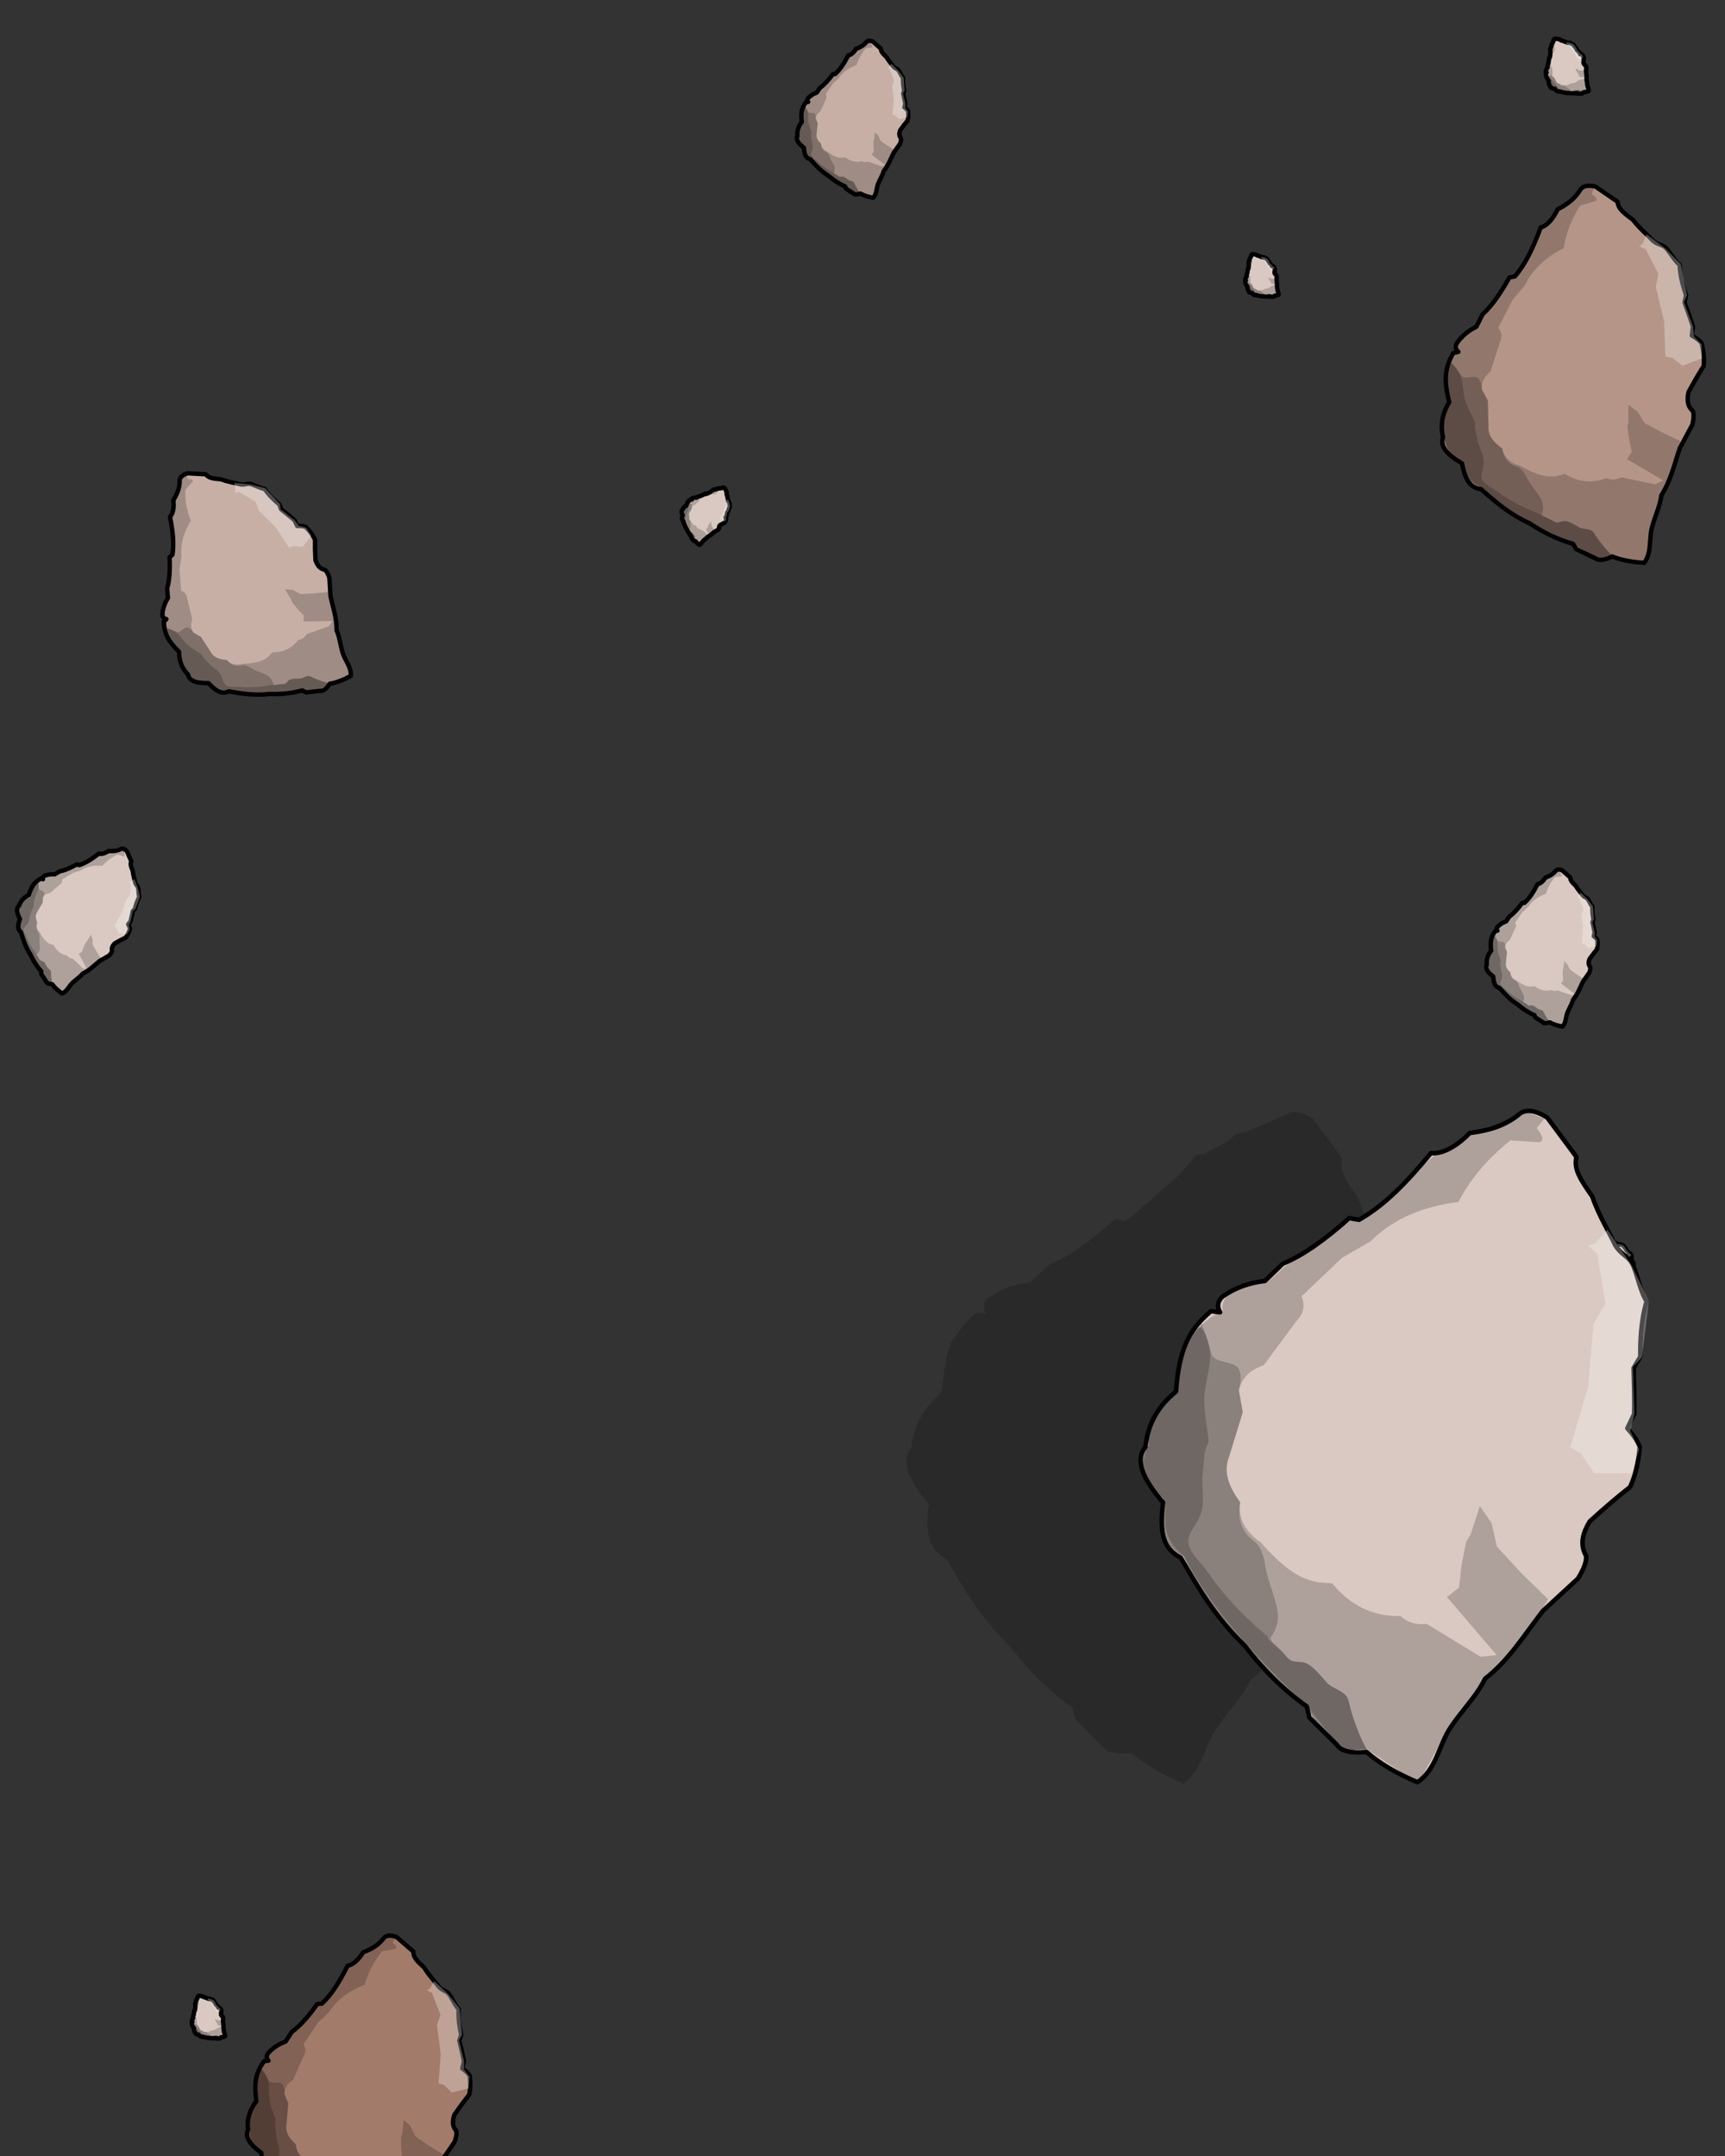 <svg width="2160" height="2700" viewBox="0 0 2160 2700" fill="none" xmlns="http://www.w3.org/2000/svg">
<rect x="0" y="0" width="2160" height="2700" fill="#333333" stroke="none"/>
<g clip-path="url(#clip0_1502_5726)">
<path fill-rule="evenodd" clip-rule="evenodd" d="M224.98 603.048C224.548 598.718 227.355 595.175 234.616 592.713L257.666 593.931C261.166 598.653 266.538 599.395 276.843 600.226C285.571 603.644 296.039 605.131 301.336 606.629C306.616 607.499 309.208 605.246 313.064 605.968C318.076 606.906 325.496 611.561 331.412 612.26C337.14 620.81 344.347 627.13 349.826 631.743L351.973 637.737C357.604 642.22 363.233 646.686 368.924 651.644L372.165 658.685C376.391 658.472 379.968 658.8 382.697 659.836C388.703 665.819 392.24 671.016 394.466 675.795C394.317 683.54 394.527 692.158 395.047 701.528C397.147 707.448 400.151 712.372 406.586 713.523C408.669 714.946 410.499 717.884 412.458 723.575L413.835 746.646C416.932 760.661 421.76 774.15 421.444 789.296C425.342 797.913 426.226 808.278 429.12 817.621C432.077 827.164 440.183 835.689 439.184 846.552C430.458 851.263 421.721 854.793 412.962 856.29C408.769 862.659 404.9 865.69 401.375 865.159L383.29 867.079L378.514 864.603C364.732 868.392 351.123 869.584 337.63 869.043C318.65 871.322 302.574 868.596 286.523 865.826C276.257 870.597 268.56 863.346 261.007 855.425C246.881 855.758 237.02 853.166 235.477 844.873C227.081 836.274 224.253 826.565 224.237 816.296C209.831 802.187 205.505 792.776 205.226 778.453L208.368 775.348C205.285 774.786 203.544 772.889 203.334 769.471C203.976 761.763 206.154 755.513 210.251 748.86L209.268 736.848C212.35 726.491 213.017 713.037 212.38 697.913L215.908 694.73C218.162 680.722 216.524 666.098 212.911 647.205C217.278 642.821 217.984 633.9 217.119 626.476C221.221 619.628 224.747 612.407 224.98 603.048Z" fill="#C7AFA5" stroke="black" stroke-width="5.5" stroke-miterlimit="1.5" stroke-linecap="round" stroke-linejoin="round"/>
<path fill-rule="evenodd" clip-rule="evenodd" d="M293.54 604.842L294.897 613.822L293.48 616.956L299.45 616.049L320.04 628.455L323.774 639.054L345.287 660.561L362.172 685.932L367.585 683.728L378.691 684.996L389.825 670.981L383.366 660.807L374.034 658.421L368.898 651.461L351.386 637.67L350.527 631.296L331.893 611.251L313.64 606.716L293.54 604.842Z" fill="white" fill-opacity="0.3"/>
<path fill-rule="evenodd" clip-rule="evenodd" d="M411.096 741.139L393.262 743.107L376.6 744.033L366.347 738.751L356.674 737.904L364.32 750.136L365.817 754.241L372.802 762.951L380.358 770.936L380.179 778.325L416.23 777.656L412.015 784.179L383.951 794.207C381.523 798.256 378.123 800.889 373.347 801.518C365.218 812.271 354.286 817.098 340.988 817.055C334.913 823.821 330.03 830.304 304.854 831.172C295.779 833.665 288.813 832.054 283.888 826.471C275.27 825.92 267.778 823.754 263.863 816.45L251.703 797.689L242.458 792.367C237.971 785.87 239.105 780.479 240.715 775.182L234.379 749.68C233.892 744.953 231.689 741.453 226.783 739.885L224.75 712.78L227.202 697.169C225.68 680.974 230.37 666.097 238.988 652.053C234.032 640.187 231.721 627.324 231.97 613.496L241.337 603.152C242.048 600.789 239.516 599.956 235.27 599.93L234.097 594.27L225.771 598.729L218.735 624.189L214.697 645.773L216.455 694.727L213.741 698.15L210.909 736.913L211.435 747.465C204.466 759.044 200.971 769.067 208.714 774.06C204.21 790.102 211.643 803.15 223.747 815.027C225.348 827.054 228.264 837.7 235.956 843.334C242.182 852.541 250.563 854.538 259.686 854.049C266.533 860.455 273.585 866.576 286.7 864.269C316.286 870.443 347.684 868.121 379.401 864.301L404.997 864.913L412.107 855.343L439.805 846.708L429.83 820.938L420.794 789.314C420.823 775.343 417.395 759.159 411.096 741.139Z" fill="black" fill-opacity="0.2"/>
<path fill-rule="evenodd" clip-rule="evenodd" d="M412.107 855.343C409.801 855.3 398.069 852.062 389.1 847.322C384.367 844.822 380.145 849.596 375.489 849.741C370.936 849.883 365.283 849.916 362.498 851.476C359.184 853.334 358.865 856.755 354.49 856.769C347.072 856.794 344.313 858.418 342.428 856.873C342.428 856.873 341.502 851.109 336.665 847.357C331.315 843.206 321.719 840.858 315.181 837.002C310.566 834.279 307.719 832.915 303.325 833.067C294.25 835.56 288.813 832.055 283.888 826.472C275.27 825.92 267.777 823.754 263.863 816.45L251.703 797.69L242.458 792.368C241.414 790.855 237.287 785.226 233.357 785.808C229.183 786.427 225.111 793.259 220.919 791.378C212.583 787.638 203.714 784.102 207.741 786.698C207.246 800.743 214.142 801.906 223.747 815.027C225.348 827.054 228.264 837.701 235.955 843.334C242.182 852.542 250.563 854.539 259.686 854.05C266.533 860.456 273.585 866.577 286.7 864.27C316.286 870.444 347.684 868.122 379.401 864.301C386.832 867.365 395.922 866.12 404.997 864.913L412.107 855.343Z" fill="black" fill-opacity="0.2"/>
<path fill-rule="evenodd" clip-rule="evenodd" d="M412.108 855.343C409.801 855.3 398.069 852.062 389.1 847.322C384.367 844.822 380.146 849.596 375.489 849.741C370.936 849.883 365.284 849.916 362.499 851.476C359.184 853.334 358.865 856.755 354.491 856.769C347.073 856.794 343.044 859.178 341.158 857.633C341.158 857.633 320.057 862.251 299.656 860.164C294.397 859.627 290.587 860.766 285.712 859.466C279.021 857.681 279.853 849.992 276.102 844.339C272.307 838.622 266.486 836.174 262.245 831.673C259.53 828.792 256.406 825.93 254.361 823.279C253.119 821.669 253.212 820.028 251.339 818.819C244.562 814.442 237.653 810.716 232.917 805.635C228.829 801.25 224.764 795.061 221.015 792.198C212.61 785.778 206.138 787.14 207.661 788.122C206.435 798.018 211.643 803.15 223.747 815.027C225.348 827.054 228.265 837.701 235.956 843.334C240.238 854.75 249.825 855.377 259.686 854.05C267.029 861.653 275.657 871.574 286.7 864.27C316.286 870.444 347.684 868.122 379.402 864.301C386.833 867.365 395.923 866.12 404.997 864.913L412.108 855.343Z" fill="black" fill-opacity="0.2"/>
<path fill-rule="evenodd" clip-rule="evenodd" d="M1977.89 239.108C1980.65 233.396 1986.84 231.128 1997.73 233.592L2025.46 252.646C2026.22 261.18 2032.33 266.19 2044.51 275.065C2052.76 285.955 2064.64 295.769 2070.09 301.662C2075.99 306.761 2080.92 305.933 2085.17 309.764C2090.68 314.744 2096.37 326.176 2103.19 331.547C2103.8 346.535 2107.95 359.875 2111.25 369.779L2109.36 378.863C2112.95 388.722 2116.55 398.556 2119.85 409.05L2118.52 420.269C2123.94 423.22 2128.13 426.35 2130.74 429.714C2133.65 441.721 2134.09 450.873 2133.22 458.509C2127.15 468.024 2120.85 478.895 2114.36 490.939C2112.47 499.896 2112.46 508.304 2119.58 514.631C2121.09 517.985 2121.13 523.029 2119.23 531.594L2103.39 561.322C2096.57 581.101 2092.31 601.542 2080.39 620.131C2078.68 633.808 2071.89 647.365 2068.38 661.183C2064.8 675.295 2068.39 692.061 2058.88 704.805C2044.45 704.021 2030.9 701.761 2018.87 696.956C2008.81 701.683 2001.7 702.506 1997.72 699.164L1973.78 687.79L1969.72 681.078C1949.71 675.3 1931.88 666.426 1915.52 655.486C1890.19 643.877 1872.28 628.255 1854.44 612.598C1838.05 610.717 1834 595.847 1830.63 580.253C1812.82 569.917 1802.53 559.192 1806.93 547.708C1803.03 530.63 1806.91 516.409 1814.7 503.632C1807.53 475.13 1809.31 460.14 1819.86 442.123L1826.13 440.653C1822.73 437.609 1822.01 433.926 1824.35 429.518C1831.01 420.423 1838.47 414.312 1848.63 409.158L1856.55 393.478C1868.26 382.949 1879.33 366.732 1890.04 347.446L1896.85 346.174C1910.31 330.476 1919.4 311.05 1929.29 284.815C1938.05 282.689 1945.72 272.137 1950.29 262.25C1960.6 256.858 1970.48 250.565 1977.89 239.108Z" fill="#B59587" stroke="black" stroke-width="5.499" stroke-miterlimit="1.5" stroke-linecap="round" stroke-linejoin="round"/>
<path fill-rule="evenodd" clip-rule="evenodd" d="M2061.75 293.506L2056.61 305.703L2052.46 308.52L2060.57 311.935L2076.73 343.025L2073.3 359.043L2083.68 402.148L2085.36 446.534L2093.77 447.913L2106.61 457.941L2131.12 448.992L2130.83 431.429L2121.04 421.362L2119.96 408.802L2108.68 378.332L2112.46 369.756L2104.55 330.658L2085.31 311.131L2061.75 293.506Z" fill="white" fill-opacity="0.3"/>
<path fill-rule="evenodd" clip-rule="evenodd" d="M2104.17 552.393L2080.51 541.267L2059.09 529.74L2050.36 515.372L2038.98 506.959L2039.18 527.983L2037.92 534.224L2039.97 550.367L2043.29 566.043L2037.44 575.092L2082.77 601.693L2072.56 606.594L2030.05 597.705C2023.95 600.891 2017.72 601.577 2011.3 598.725C1993.01 605.905 1975.75 603.588 1959.25 593.415C1946.55 597.204 1935.55 601.547 1903.59 583.468C1890.42 579.662 1882.98 572.359 1881.11 561.671C1870.81 554.428 1863.15 546.034 1863.84 533.976L1863 501.401L1855.56 487.751C1854.92 476.26 1860.44 470.421 1866.47 465.061L1878 428.538C1880.99 422.292 1880.91 416.265 1876.01 410.581L1894.1 375.34L1909.03 357.8C1919.46 336.51 1936.61 321.585 1958.02 310.685C1960.88 292.163 1967.8 274.414 1978.63 257.415L1998.15 251.683C2000.83 249.287 1998.31 246.325 1993.05 243.063L1995.9 235.134L1982.16 234.342L1954.04 260.637L1932.6 284.395L1897.53 346.587L1891.55 348.777L1858.54 394.808L1851.16 408.326C1833.69 417.416 1821.71 427.217 1827.54 439.316C1809.73 455.83 1809.05 477.706 1815.05 501.681C1807.89 517.85 1803.42 533.303 1808.69 546.159C1809.43 562.343 1818.32 571.203 1830.04 577.537C1833.67 590.71 1837.78 603.685 1855.84 610.797C1887.92 640.986 1928.72 661.991 1971.05 681.377L2002.41 701.614L2018.53 695.129L2059.53 705.471L2066.74 665.845L2079.57 619.658C2090.24 602.313 2098.29 579.586 2104.17 552.393Z" fill="black" fill-opacity="0.2"/>
<path fill-rule="evenodd" clip-rule="evenodd" d="M2018.53 695.129C2015.69 693.32 2003.57 680.367 1996.03 667.65C1992.05 660.941 1983.17 663.663 1977.27 660.301C1971.5 657.012 1964.45 652.752 1959.8 652.573C1954.27 652.359 1951.27 656.369 1945.82 653.058C1936.58 647.445 1931.91 647.364 1930.75 644.009C1930.75 644.009 1933.98 636.139 1930.82 627.794C1927.33 618.563 1917.19 608.342 1912 598.574C1908.33 591.678 1905.83 587.816 1900.25 584.66C1887.07 580.854 1882.98 572.359 1881.11 561.672C1870.81 554.428 1863.15 546.034 1863.84 533.976L1863 501.402L1855.56 487.751C1855.41 485.077 1854.56 474.938 1849.24 472.672C1843.58 470.265 1833.32 475.659 1829.54 470.131C1822.02 459.138 1813.68 447.993 1816.71 454.285C1805.41 471.368 1813.1 478.061 1815.05 501.681C1807.89 517.85 1803.42 533.304 1808.69 546.159C1809.43 562.344 1818.32 571.203 1830.04 577.537C1833.67 590.71 1837.78 603.686 1855.84 610.798C1887.92 640.986 1928.72 661.991 1971.05 681.377C1977.96 690.84 1990.21 696.209 2002.41 701.615L2018.53 695.129Z" fill="black" fill-opacity="0.2"/>
<path fill-rule="evenodd" clip-rule="evenodd" d="M2018.53 695.128C2015.69 693.319 2003.57 680.366 1996.03 667.649C1992.05 660.94 1983.17 663.662 1977.27 660.3C1971.5 657.011 1964.45 652.751 1959.8 652.572C1954.27 652.358 1951.27 656.368 1945.82 653.057C1936.58 647.444 1929.76 647.341 1928.59 643.986C1928.59 643.986 1898.84 633.67 1875.07 615.552C1868.94 610.882 1863.34 609.399 1858.27 604.074C1851.31 596.763 1858.19 587.838 1857.83 577.957C1857.47 567.961 1852.09 560.489 1850.24 551.667C1849.06 546.02 1847.36 540.085 1846.83 535.232C1846.51 532.287 1847.88 530.318 1846.47 527.389C1841.38 516.791 1835.62 506.902 1833.6 496.982C1831.86 488.421 1831.51 477.634 1829.03 471.221C1823.47 456.846 1814.38 453.614 1815.53 455.994C1806.48 467.362 1809.05 477.705 1815.05 501.68C1807.89 517.849 1803.42 533.303 1808.69 546.158C1805.33 563.608 1816.77 571.683 1830.04 577.536C1833.38 592.575 1836.56 611.474 1855.84 610.797C1887.92 640.985 1928.72 661.99 1971.05 681.376C1977.96 690.839 1990.21 696.208 2002.41 701.614L2018.53 695.128Z" fill="black" fill-opacity="0.2"/>
<path fill-rule="evenodd" clip-rule="evenodd" d="M479.558 2428.38C482.35 2423.93 487.654 2422.62 496.408 2425.65L517.512 2443.87C517.359 2450.97 521.938 2455.66 531.161 2464.08C536.964 2473.8 545.857 2482.97 549.806 2488.32C554.202 2493.06 558.345 2492.83 561.491 2496.37C565.582 2500.98 569.22 2510.91 574.35 2515.96C573.49 2528.36 575.692 2539.73 577.508 2548.19L575.121 2555.5C577.179 2563.95 579.247 2572.38 581.011 2581.33L578.892 2590.45C583.085 2593.37 586.256 2596.34 588.096 2599.34C589.4 2609.5 588.93 2617.08 587.518 2623.29C581.643 2630.58 575.464 2638.96 569.024 2648.29C566.647 2655.5 565.87 2662.42 571.162 2668.28C572.097 2671.18 571.669 2675.34 569.327 2682.23L553.564 2705.27C546.147 2720.94 540.771 2737.4 529.258 2751.62C526.6 2762.73 519.772 2773.28 515.619 2784.35C511.379 2795.65 512.806 2809.78 503.811 2819.42C491.994 2817.45 481.039 2814.36 471.568 2809.3C462.852 2812.28 456.914 2812.31 453.942 2809.19L435.254 2797.64L432.528 2791.74C416.565 2785.16 402.69 2776.22 390.209 2765.72C370.402 2753.84 357.072 2739.34 343.798 2724.81C330.466 2721.77 328.485 2709.15 327.137 2696C313.404 2685.86 305.909 2676.08 310.574 2667.02C308.924 2652.6 313.411 2641.24 320.997 2631.42C317.688 2607.29 320.525 2595.1 330.86 2581.22L336.158 2580.58C333.631 2577.76 333.372 2574.66 335.702 2571.24C342.021 2564.36 348.727 2560.01 357.563 2556.69L365.516 2544.49C376.124 2536.88 386.72 2524.53 397.308 2509.62L403.032 2509.2C415.553 2497.49 424.815 2482.32 435.35 2461.61C442.765 2460.65 450.042 2452.66 454.711 2444.93C463.697 2441.43 472.408 2437.15 479.558 2428.38Z" fill="#A37B6A" stroke="black" stroke-width="5.5" stroke-miterlimit="1.5" stroke-linecap="round" stroke-linejoin="round"/>
<path fill-rule="evenodd" clip-rule="evenodd" d="M543.685 2480.84L538.333 2490.42L534.66 2492.37L541.032 2495.92L551.505 2523L547.225 2535.89L551.844 2572.34L549.184 2609.06L555.982 2610.97L565.647 2620.4L586.651 2615.26L588.016 2600.77L580.873 2591.58L581.12 2581.13L574.611 2555L578.508 2548.28L575.557 2515.35L561.488 2497.51L543.685 2480.84Z" fill="white" fill-opacity="0.3"/>
<path fill-rule="evenodd" clip-rule="evenodd" d="M555.024 2697.99L536.541 2686.66L519.949 2675.21L514.07 2662.58L505.462 2654.61L503.708 2671.95L502.098 2676.98L502.319 2690.46L503.622 2703.68L497.982 2710.6L532.895 2736.65L524.042 2739.76L489.827 2728.56C484.511 2730.63 479.316 2730.62 474.291 2727.69C458.571 2731.94 444.56 2728.45 431.897 2718.57C421.089 2720.53 411.628 2723.1 386.95 2705.3C376.44 2700.96 370.983 2694.27 370.414 2685.29C362.594 2678.38 357.044 2670.77 358.714 2660.9L360.991 2633.99L356.105 2622.06C356.63 2612.54 361.703 2608.23 367.161 2604.37L379.989 2575.33C383.024 2570.46 383.511 2565.48 379.988 2560.35L398.111 2532.97L412.008 2519.88C422.543 2503.3 438.032 2492.56 456.657 2485.54C460.708 2470.54 468.024 2456.55 478.497 2443.53L495.097 2440.59C497.524 2438.86 495.724 2436.19 491.689 2433.02L494.759 2426.75L483.51 2424.84L457.946 2443.94L438.114 2461.56L403.555 2509.6L398.43 2510.86L367.033 2545.77L359.725 2556.23C344.501 2562.13 333.744 2569.11 337.441 2579.61C321.266 2591.59 318.704 2609.55 321.468 2629.85C314.093 2642.51 308.997 2654.84 312.17 2665.91C311.299 2679.31 317.821 2687.42 326.893 2693.7C328.688 2704.89 330.89 2715.95 345.119 2723.46C368.794 2751.25 400.489 2772.28 433.598 2792.11L457.581 2811.64L471.453 2807.77L504.288 2820.02L513.841 2788.04L528.623 2751.16C538.992 2737.84 547.699 2719.85 555.024 2697.99Z" fill="black" fill-opacity="0.2"/>
<path fill-rule="evenodd" clip-rule="evenodd" d="M471.453 2807.76C469.283 2806.02 460.479 2794.24 455.425 2783.08C452.758 2777.19 445.193 2778.62 440.64 2775.31C436.188 2772.08 430.767 2767.92 426.953 2767.35C422.414 2766.67 419.578 2769.7 415.391 2766.48C408.29 2761.01 404.454 2760.52 403.797 2757.65C403.797 2757.65 407.18 2751.46 405.34 2744.3C403.305 2736.37 395.881 2727.03 392.495 2718.51C390.103 2712.49 388.395 2709.08 384.088 2705.97C373.578 2701.64 370.983 2694.27 370.414 2685.29C362.594 2678.38 357.044 2670.77 358.714 2660.9L360.991 2633.99L356.105 2622.06C356.227 2619.85 356.454 2611.42 352.271 2609.06C347.828 2606.57 338.884 2610.07 336.274 2605.18C331.084 2595.43 325.234 2585.49 327.156 2590.95C316.288 2603.99 322.011 2610.21 321.467 2629.85C314.093 2642.51 308.997 2654.84 312.17 2665.91C311.299 2679.31 317.821 2687.42 326.893 2693.7C328.688 2704.89 330.89 2715.95 345.118 2723.46C368.794 2751.25 400.488 2772.28 433.598 2792.11C438.424 2800.53 448.024 2806.07 457.581 2811.64L471.453 2807.76Z" fill="black" fill-opacity="0.2"/>
<path fill-rule="evenodd" clip-rule="evenodd" d="M471.454 2807.77C469.283 2806.02 460.48 2794.24 455.425 2783.08C452.758 2777.19 445.194 2778.62 440.641 2775.31C436.189 2772.08 430.768 2767.92 426.954 2767.35C422.414 2766.67 419.578 2769.7 415.391 2766.48C408.291 2761.01 402.68 2760.3 402.023 2757.43C402.023 2757.43 378.46 2746.22 360.527 2729.13C355.904 2724.72 351.424 2722.99 347.732 2718.14C342.665 2711.48 349.15 2704.76 349.754 2696.58C350.363 2688.32 346.618 2681.67 345.901 2674.23C345.441 2669.47 344.577 2664.43 344.587 2660.38C344.593 2657.93 345.897 2656.43 345.003 2653.89C341.773 2644.69 337.935 2636.02 337.174 2627.67C336.518 2620.45 337.218 2611.54 335.758 2606.03C332.486 2593.68 325.299 2590.19 326.026 2592.25C317.531 2600.79 318.704 2609.55 321.468 2629.85C314.094 2642.51 308.998 2654.84 312.17 2665.91C307.808 2679.98 316.496 2687.67 326.894 2693.7C328.276 2706.4 329.169 2722.26 345.119 2723.46C368.795 2751.25 400.489 2772.28 433.598 2792.11C438.425 2800.53 448.025 2806.07 457.581 2811.64L471.454 2807.77Z" fill="black" fill-opacity="0.2"/>
<path fill-rule="evenodd" clip-rule="evenodd" d="M1084.47 53.15C1085.89 50.959 1088.54 50.354 1092.87 51.928L1103.21 61.159C1103.07 64.686 1105.31 67.052 1109.83 71.313C1112.63 76.194 1116.98 80.823 1118.9 83.515C1121.04 85.906 1123.1 85.825 1124.64 87.612C1126.63 89.934 1128.36 94.902 1130.87 97.452C1130.34 103.61 1131.34 109.279 1132.18 113.498L1130.93 117.113C1131.88 121.329 1132.84 125.536 1133.65 129.997L1132.52 134.513C1134.58 136.001 1136.13 137.498 1137.02 139.009C1137.59 144.068 1137.29 147.832 1136.54 150.908C1133.56 154.48 1130.42 158.596 1127.14 163.181C1125.9 166.743 1125.46 170.179 1128.04 173.136C1128.48 174.585 1128.24 176.649 1127.02 180.051L1119 191.377C1115.18 199.106 1112.37 207.239 1106.54 214.217C1105.12 219.718 1101.64 224.905 1099.49 230.37C1097.29 235.952 1097.88 242.991 1093.34 247.705C1087.48 246.634 1082.06 245.005 1077.39 242.415C1073.04 243.824 1070.08 243.79 1068.63 242.217L1059.44 236.322L1058.13 233.368C1050.25 229.965 1043.43 225.41 1037.31 220.087C1027.56 214.024 1021.05 206.707 1014.57 199.379C1007.97 197.757 1007.09 191.469 1006.53 184.92C999.786 179.769 996.14 174.85 998.533 170.385C997.83 163.202 1000.15 157.591 1004 152.774C1002.56 140.752 1004.07 134.718 1009.32 127.903L1011.95 127.629C1010.72 126.207 1010.62 124.664 1011.8 122.984C1015 119.614 1018.37 117.505 1022.79 115.927L1026.84 109.93C1032.17 106.236 1037.54 100.184 1042.93 92.859L1045.77 92.693C1052.09 86.977 1056.82 79.511 1062.23 69.302C1065.92 68.89 1069.6 64.975 1071.99 61.172C1076.48 59.505 1080.84 57.447 1084.47 53.15Z" fill="#C7AFA5" stroke="black" stroke-width="5.501" stroke-miterlimit="1.5" stroke-linecap="round" stroke-linejoin="round"/>
<path fill-rule="evenodd" clip-rule="evenodd" d="M1115.92 79.748L1113.18 84.465L1111.34 85.401L1114.47 87.219L1119.46 100.766L1117.23 107.135L1119.22 125.293L1117.6 143.522L1120.97 144.523L1125.69 149.29L1136.17 146.908L1136.97 139.714L1133.5 135.09L1133.7 129.9L1130.68 116.86L1132.67 113.551L1131.48 97.16L1124.63 88.177L1115.92 79.748Z" fill="white" fill-opacity="0.3"/>
<path fill-rule="evenodd" clip-rule="evenodd" d="M1119.78 187.768L1110.69 181.989L1102.53 176.164L1099.71 169.837L1095.5 165.806L1094.49 174.409L1093.65 176.895L1093.65 183.599L1094.19 190.179L1091.33 193.573L1108.47 206.805L1104.04 208.277L1087.13 202.431C1084.47 203.416 1081.89 203.372 1079.41 201.872C1071.56 203.855 1064.63 202.01 1058.41 196.994C1053.03 197.881 1048.3 199.084 1036.18 190.031C1030.99 187.79 1028.34 184.418 1028.13 179.953C1024.3 176.456 1021.6 172.627 1022.51 167.734L1023.86 154.377L1021.53 148.41C1021.87 143.68 1024.43 141.581 1027.17 139.704L1033.78 125.376C1035.33 122.979 1035.61 120.512 1033.9 117.933L1043.14 104.471L1050.15 98.079C1055.52 89.92 1063.31 84.713 1072.62 81.371C1074.76 73.95 1078.51 67.056 1083.82 60.671L1092.09 59.344C1093.31 58.505 1092.44 57.163 1090.46 55.556L1092.04 52.463L1086.46 51.425L1073.6 60.709L1063.6 69.303L1046.03 92.897L1043.47 93.481L1027.58 110.577L1023.87 115.719C1016.25 118.525 1010.85 121.907 1012.6 127.156C1004.46 132.979 1003.04 141.884 1004.25 151.996C1000.48 158.232 997.849 164.315 999.336 169.844C998.794 176.497 1001.97 180.581 1006.43 183.779C1007.23 189.353 1008.23 194.87 1015.24 198.717C1026.78 212.725 1042.37 223.433 1058.66 233.559L1070.42 243.463L1077.35 241.651L1093.57 248.011L1098.58 232.191L1106.23 213.981C1111.49 207.447 1115.96 198.577 1119.78 187.768Z" fill="black" fill-opacity="0.2"/>
<path fill-rule="evenodd" clip-rule="evenodd" d="M1077.35 241.65C1076.28 240.764 1072 234.839 1069.58 229.248C1068.31 226.299 1064.53 226.949 1062.3 225.268C1060.11 223.624 1057.45 221.516 1055.56 221.2C1053.31 220.825 1051.88 222.308 1049.82 220.671C1046.34 217.896 1044.43 217.62 1044.13 216.188C1044.13 216.188 1045.86 213.14 1045.01 209.565C1044.06 205.61 1040.45 200.905 1038.83 196.642C1037.69 193.633 1036.87 191.924 1034.76 190.344C1029.57 188.103 1028.34 184.418 1028.13 179.952C1024.3 176.456 1021.6 172.626 1022.51 167.734L1023.86 154.376L1021.53 148.41C1021.61 147.309 1021.79 143.121 1019.73 141.917C1017.54 140.639 1013.07 142.31 1011.81 139.854C1009.31 134.969 1006.49 129.981 1007.4 132.71C1001.89 139.104 1004.68 142.24 1004.25 151.995C1000.48 158.231 997.85 164.315 999.336 169.843C998.794 176.496 1001.97 180.581 1006.43 183.779C1007.23 189.352 1008.23 194.87 1015.24 198.716C1026.78 212.724 1042.37 223.433 1058.66 233.559C1060.99 237.786 1065.72 240.618 1070.42 243.462L1077.35 241.65Z" fill="black" fill-opacity="0.2"/>
<path fill-rule="evenodd" clip-rule="evenodd" d="M1077.35 241.65C1076.28 240.763 1072 234.838 1069.58 229.248C1068.3 226.299 1064.53 226.949 1062.3 225.268C1060.11 223.624 1057.45 221.516 1055.56 221.2C1053.31 220.825 1051.87 222.308 1049.82 220.671C1046.33 217.896 1043.55 217.499 1043.25 216.067C1043.25 216.067 1031.63 210.303 1022.85 201.66C1020.59 199.433 1018.38 198.535 1016.58 196.094C1014.12 192.744 1017.4 189.455 1017.77 185.397C1018.14 181.293 1016.33 177.959 1016.03 174.257C1015.84 171.887 1015.45 169.373 1015.49 167.362C1015.52 166.142 1016.18 165.408 1015.75 164.138C1014.22 159.541 1012.39 155.2 1012.08 151.04C1011.81 147.45 1012.23 143.023 1011.55 140.273C1010.02 134.108 1006.48 132.315 1006.82 133.347C1002.53 137.522 1003.04 141.883 1004.25 151.995C1000.48 158.231 997.849 164.314 999.335 169.843C997.052 176.8 1001.31 180.696 1006.43 183.779C1007.01 190.1 1007.32 197.989 1015.24 198.716C1026.78 212.724 1042.37 223.432 1058.66 233.559C1060.99 237.786 1065.72 240.618 1070.42 243.462L1077.35 241.65Z" fill="black" fill-opacity="0.2"/>
<path fill-rule="evenodd" clip-rule="evenodd" d="M1947.63 1091.05C1949.05 1088.86 1951.7 1088.26 1956.03 1089.83L1966.37 1099.06C1966.23 1102.59 1968.47 1104.95 1972.99 1109.21C1975.79 1114.09 1980.14 1118.72 1982.06 1121.42C1984.2 1123.81 1986.26 1123.73 1987.8 1125.51C1989.79 1127.84 1991.52 1132.8 1994.03 1135.35C1993.5 1141.51 1994.5 1147.18 1995.34 1151.4L1994.09 1155.01C1995.04 1159.23 1996 1163.44 1996.81 1167.9L1995.68 1172.41C1997.74 1173.9 1999.29 1175.4 2000.18 1176.91C2000.75 1181.97 2000.45 1185.73 1999.7 1188.81C1996.72 1192.38 1993.58 1196.5 1990.3 1201.08C1989.06 1204.64 1988.62 1208.08 1991.2 1211.04C1991.64 1212.49 1991.4 1214.55 1990.18 1217.95L1982.16 1229.28C1978.34 1237.01 1975.53 1245.14 1969.7 1252.12C1968.28 1257.62 1964.8 1262.81 1962.65 1268.27C1960.45 1273.85 1961.05 1280.89 1956.5 1285.61C1950.64 1284.53 1945.22 1282.91 1940.55 1280.32C1936.2 1281.73 1933.24 1281.69 1931.79 1280.12L1922.6 1274.22L1921.29 1271.27C1913.41 1267.87 1906.59 1263.31 1900.47 1257.99C1890.72 1251.93 1884.21 1244.61 1877.74 1237.28C1871.13 1235.66 1870.25 1229.37 1869.69 1222.82C1862.95 1217.67 1859.3 1212.75 1861.69 1208.29C1860.99 1201.1 1863.31 1195.49 1867.16 1190.68C1865.72 1178.65 1867.23 1172.62 1872.48 1165.8L1875.11 1165.53C1873.88 1164.11 1873.78 1162.57 1874.96 1160.89C1878.16 1157.52 1881.53 1155.41 1885.95 1153.83L1890 1147.83C1895.33 1144.14 1900.7 1138.08 1906.09 1130.76L1908.93 1130.59C1915.25 1124.88 1919.98 1117.41 1925.39 1107.2C1929.08 1106.79 1932.76 1102.88 1935.15 1099.07C1939.64 1097.41 1944 1095.35 1947.63 1091.05Z" fill="#DAC9C2" stroke="black" stroke-width="5.501" stroke-miterlimit="1.5" stroke-linecap="round" stroke-linejoin="round"/>
<path fill-rule="evenodd" clip-rule="evenodd" d="M1979.08 1117.65L1976.34 1122.37L1974.5 1123.3L1977.63 1125.12L1982.62 1138.67L1980.39 1145.04L1982.38 1163.19L1980.76 1181.42L1984.13 1182.42L1988.85 1187.19L1999.33 1184.81L2000.13 1177.62L1996.66 1172.99L1996.86 1167.8L1993.84 1154.76L1995.83 1151.45L1994.64 1135.06L1987.79 1126.08L1979.08 1117.65Z" fill="white" fill-opacity="0.3"/>
<path fill-rule="evenodd" clip-rule="evenodd" d="M1982.94 1225.67L1973.85 1219.89L1965.69 1214.06L1962.87 1207.74L1958.66 1203.71L1957.65 1212.31L1956.81 1214.8L1956.81 1221.5L1957.35 1228.08L1954.49 1231.47L1971.63 1244.71L1967.2 1246.18L1950.29 1240.33C1947.63 1241.32 1945.05 1241.27 1942.57 1239.77C1934.72 1241.76 1927.79 1239.91 1921.58 1234.9C1916.19 1235.78 1911.46 1236.98 1899.34 1227.93C1894.15 1225.69 1891.5 1222.32 1891.29 1217.85C1887.46 1214.36 1884.76 1210.53 1885.67 1205.64L1887.02 1192.28L1884.69 1186.31C1885.03 1181.58 1887.59 1179.48 1890.33 1177.61L1896.94 1163.28C1898.49 1160.88 1898.77 1158.41 1897.06 1155.83L1906.3 1142.37L1913.31 1135.98C1918.68 1127.82 1926.47 1122.61 1935.78 1119.27C1937.92 1111.85 1941.67 1104.96 1946.98 1098.57L1955.25 1097.25C1956.47 1096.41 1955.6 1095.06 1953.62 1093.46L1955.2 1090.36L1949.62 1089.33L1936.76 1098.61L1926.76 1107.2L1909.19 1130.8L1906.63 1131.38L1890.74 1148.48L1887.03 1153.62C1879.41 1156.43 1874.01 1159.81 1875.76 1165.06C1867.62 1170.88 1866.2 1179.79 1867.41 1189.9C1863.64 1196.13 1861.01 1202.22 1862.5 1207.75C1861.95 1214.4 1865.13 1218.48 1869.59 1221.68C1870.39 1227.25 1871.39 1232.77 1878.4 1236.62C1889.94 1250.63 1905.53 1261.33 1921.82 1271.46L1933.58 1281.36L1940.51 1279.55L1956.73 1285.91L1961.74 1270.09L1969.39 1251.88C1974.65 1245.35 1979.12 1236.48 1982.94 1225.67Z" fill="black" fill-opacity="0.2"/>
<path fill-rule="evenodd" clip-rule="evenodd" d="M1940.51 1279.55C1939.44 1278.66 1935.16 1272.74 1932.74 1267.15C1931.47 1264.2 1927.69 1264.85 1925.46 1263.17C1923.27 1261.53 1920.61 1259.42 1918.72 1259.1C1916.47 1258.73 1915.04 1260.21 1912.98 1258.57C1909.5 1255.8 1907.59 1255.52 1907.29 1254.09C1907.29 1254.09 1909.02 1251.04 1908.17 1247.47C1907.22 1243.51 1903.61 1238.81 1901.99 1234.54C1900.85 1231.53 1900.03 1229.83 1897.92 1228.25C1892.73 1226 1891.5 1222.32 1891.29 1217.85C1887.46 1214.36 1884.76 1210.53 1885.67 1205.64L1887.02 1192.28L1884.69 1186.31C1884.77 1185.21 1884.95 1181.02 1882.89 1179.82C1880.7 1178.54 1876.23 1180.21 1874.97 1177.76C1872.47 1172.87 1869.65 1167.88 1870.56 1170.61C1865.05 1177.01 1867.84 1180.14 1867.41 1189.9C1863.64 1196.13 1861.01 1202.22 1862.5 1207.74C1861.95 1214.4 1865.13 1218.48 1869.59 1221.68C1870.39 1227.25 1871.39 1232.77 1878.4 1236.62C1889.94 1250.63 1905.53 1261.33 1921.82 1271.46C1924.15 1275.69 1928.88 1278.52 1933.58 1281.36L1940.51 1279.55Z" fill="black" fill-opacity="0.2"/>
<path fill-rule="evenodd" clip-rule="evenodd" d="M1940.51 1279.55C1939.44 1278.66 1935.16 1272.74 1932.74 1267.15C1931.47 1264.2 1927.69 1264.85 1925.46 1263.17C1923.27 1261.53 1920.61 1259.42 1918.72 1259.1C1916.47 1258.73 1915.03 1260.21 1912.98 1258.57C1909.5 1255.8 1906.71 1255.4 1906.41 1253.97C1906.41 1253.97 1894.79 1248.2 1886.01 1239.56C1883.75 1237.33 1881.54 1236.44 1879.74 1234C1877.28 1230.65 1880.56 1227.36 1880.93 1223.3C1881.3 1219.19 1879.49 1215.86 1879.19 1212.16C1879 1209.79 1878.61 1207.27 1878.65 1205.26C1878.68 1204.04 1879.34 1203.31 1878.91 1202.04C1877.38 1197.44 1875.55 1193.1 1875.24 1188.94C1874.97 1185.35 1875.39 1180.92 1874.71 1178.17C1873.18 1172.01 1869.64 1170.22 1869.98 1171.25C1865.69 1175.42 1866.2 1179.78 1867.41 1189.9C1863.64 1196.13 1861.01 1202.22 1862.5 1207.74C1860.21 1214.7 1864.47 1218.6 1869.59 1221.68C1870.17 1228 1870.49 1235.89 1878.4 1236.62C1889.94 1250.63 1905.53 1261.33 1921.82 1271.46C1924.15 1275.69 1928.88 1278.52 1933.58 1281.36L1940.51 1279.55Z" fill="black" fill-opacity="0.2"/>
<path fill-rule="evenodd" clip-rule="evenodd" d="M150.738 1063.59C152.945 1062.19 155.604 1062.74 158.881 1065.98L164.437 1078.68C162.845 1081.83 163.894 1084.91 166.224 1090.66C166.741 1096.27 168.763 1102.29 169.386 1105.54C170.342 1108.6 172.249 1109.39 172.9 1111.65C173.747 1114.59 173.248 1119.83 174.466 1123.19C171.42 1128.57 169.97 1134.14 168.97 1138.33L166.332 1141.09C165.442 1145.32 164.562 1149.55 163.434 1153.94L160.528 1157.57C161.781 1159.78 162.569 1161.79 162.748 1163.54C161.155 1168.37 159.318 1171.67 157.353 1174.15C153.156 1176.16 148.588 1178.59 143.699 1181.4C141.087 1184.12 139.253 1187.06 140.369 1190.82C140.167 1192.32 139.083 1194.1 136.556 1196.68L124.545 1203.63C117.857 1209.07 111.918 1215.3 103.704 1219.21C100.129 1223.62 94.805 1226.89 90.57 1230.96C86.245 1235.12 83.853 1241.76 77.753 1244.15C72.874 1240.74 68.626 1237 65.463 1232.7C60.915 1232.17 58.246 1230.91 57.581 1228.87L51.679 1219.68L51.721 1216.45C45.974 1210.08 41.669 1203.1 38.324 1195.71C31.988 1186.14 29.12 1176.77 26.282 1167.41C20.956 1163.19 22.774 1157.1 24.991 1150.92C21.007 1143.42 19.741 1137.43 23.777 1134.37C26.13 1127.55 30.579 1123.41 36.086 1120.64C39.778 1109.11 43.664 1104.25 51.275 1100.24L53.788 1101.09C53.259 1099.28 53.808 1097.84 55.586 1096.81C59.897 1095.07 63.838 1094.56 68.512 1094.97L74.694 1091.2C81.083 1090.07 88.483 1086.8 96.429 1082.38L99.088 1083.42C107.213 1080.86 114.621 1076.04 123.787 1069.01C127.317 1070.17 132.295 1068.15 136.046 1065.68C140.827 1066.04 145.652 1065.99 150.738 1063.59Z" fill="#DAC9C2" stroke="black" stroke-width="5.501" stroke-miterlimit="1.5" stroke-linecap="round" stroke-linejoin="round"/>
<path fill-rule="evenodd" clip-rule="evenodd" d="M168.244 1100.87L163.79 1104.02L161.726 1104.1L163.822 1107.06L162.71 1121.45L158.028 1126.31L152.28 1143.65L143.212 1159.55L145.853 1161.86L148.165 1168.16L158.686 1170.36L162.407 1164.16L161.173 1158.5L163.525 1153.87L166.209 1140.76L169.398 1138.58L175.137 1123.18L172.654 1112.16L168.244 1100.87Z" fill="white" fill-opacity="0.3"/>
<path fill-rule="evenodd" clip-rule="evenodd" d="M126.762 1200.68L120.902 1191.64L115.917 1182.95L115.989 1176.02L113.838 1170.6L109.333 1178L107.533 1179.91L104.74 1186L102.489 1192.21L98.476 1194.11L108.547 1213.27L103.91 1212.77L90.968 1200.41C88.141 1200.2 85.811 1199.08 84.187 1196.69C76.226 1195.22 70.69 1190.65 67.131 1183.5C61.863 1182.07 57.068 1181.19 49.82 1167.91C46.037 1163.72 45.025 1159.54 46.695 1155.4C44.669 1150.62 43.813 1146.02 46.679 1141.95L53.472 1130.37L53.838 1123.97C56.116 1119.81 59.315 1118.97 62.591 1118.41L74.572 1108.14C76.978 1106.6 78.263 1104.48 77.782 1101.42L91.782 1093.03L100.822 1090.14C109.103 1084.96 118.351 1083.47 128.211 1084.31C133.244 1078.45 139.525 1073.75 147.014 1070.16L155.089 1072.4C156.548 1072.14 156.314 1070.56 155.183 1068.27L157.905 1066.12L153.269 1062.85L137.709 1065.93L125.037 1069.58L99.237 1083.71L96.668 1083.18L75.101 1092.1L69.579 1095.23C61.488 1094.6 55.166 1095.43 54.573 1100.93C44.749 1102.83 39.749 1110.34 36.635 1120.03C30.612 1124.13 25.683 1128.57 24.732 1134.21C21.467 1140.04 22.653 1145.07 25.374 1149.84C23.78 1155.24 22.395 1160.67 27.166 1167.09C31.823 1184.63 41.527 1200.86 52.123 1216.85L58.689 1230.75L65.741 1231.99L77.837 1244.53L88.981 1232.23L103.519 1218.86C111.026 1215.12 118.788 1208.92 126.762 1200.68Z" fill="black" fill-opacity="0.2"/>
<path fill-rule="evenodd" clip-rule="evenodd" d="M65.74 1231.99C65.142 1230.74 63.72 1223.57 63.847 1217.48C63.914 1214.27 60.215 1213.29 58.882 1210.83C57.579 1208.42 56.039 1205.4 54.451 1204.32C52.561 1203.04 50.639 1203.79 49.453 1201.45C47.441 1197.48 45.827 1196.43 46.148 1195C46.148 1195 48.992 1192.95 49.703 1189.35C50.49 1185.36 49.164 1179.58 49.473 1175.03C49.691 1171.82 49.656 1169.92 48.391 1167.6C44.608 1163.41 45.025 1159.54 46.694 1155.4C44.668 1150.62 43.812 1146.02 46.678 1141.95L53.471 1130.37L53.837 1123.97C54.367 1123 56.277 1119.27 54.906 1117.32C53.449 1115.25 48.685 1114.9 48.565 1112.15C48.327 1106.66 47.836 1100.95 47.527 1103.81C39.856 1107.33 41.089 1111.34 36.635 1120.03C30.611 1124.13 25.683 1128.57 24.731 1134.21C21.467 1140.03 22.652 1145.07 25.373 1149.84C23.779 1155.24 22.394 1160.67 27.165 1167.09C31.822 1184.63 41.526 1200.86 52.122 1216.85C52.479 1221.66 55.596 1226.21 58.688 1230.75L65.74 1231.99Z" fill="black" fill-opacity="0.2"/>
<path fill-rule="evenodd" clip-rule="evenodd" d="M65.742 1231.99C65.143 1230.74 63.721 1223.57 63.848 1217.48C63.915 1214.27 60.216 1213.29 58.883 1210.83C57.581 1208.42 56.04 1205.4 54.452 1204.32C52.562 1203.04 50.641 1203.79 49.455 1201.45C47.443 1197.48 45.078 1195.96 45.399 1194.53C45.399 1194.53 37.236 1184.45 32.86 1172.93C31.732 1169.97 30.094 1168.23 29.478 1165.26C28.634 1161.19 32.984 1159.57 35.008 1156.03C37.054 1152.45 36.8 1148.67 38.073 1145.18C38.888 1142.95 39.582 1140.5 40.454 1138.69C40.984 1137.59 41.889 1137.2 42.034 1135.86C42.557 1131.05 42.696 1126.34 44.147 1122.42C45.399 1119.05 47.626 1115.2 48.152 1112.42C49.334 1106.18 46.859 1103.07 46.742 1104.15C41.101 1106.16 39.749 1110.34 36.636 1120.03C30.612 1124.13 25.684 1128.57 24.732 1134.21C19.759 1139.59 22.005 1144.9 25.374 1149.83C23.272 1155.82 20.271 1163.13 27.166 1167.09C31.823 1184.63 41.528 1200.85 52.123 1216.85C52.48 1221.66 55.598 1226.21 58.69 1230.75L65.742 1231.99Z" fill="black" fill-opacity="0.2"/>
<path fill-rule="evenodd" clip-rule="evenodd" d="M904.612 610.788C905.486 610.235 906.539 610.453 907.837 611.734L910.037 616.763C909.407 618.011 909.822 619.232 910.745 621.511C910.95 623.731 911.751 626.115 911.997 627.401C912.376 628.616 913.131 628.926 913.389 629.823C913.725 630.989 913.527 633.062 914.009 634.394C912.803 636.524 912.229 638.73 911.833 640.387L910.788 641.483C910.436 643.158 910.087 644.831 909.64 646.57L908.489 648.01C908.986 648.886 909.297 649.681 909.368 650.372C908.737 652.286 908.01 653.593 907.232 654.576C905.57 655.371 903.76 656.335 901.824 657.445C900.79 658.523 900.064 659.687 900.506 661.177C900.425 661.772 899.996 662.474 898.995 663.498L894.238 666.252C891.59 668.406 889.238 670.871 885.985 672.42C884.569 674.168 882.46 675.462 880.783 677.074C879.07 678.72 878.123 681.353 875.707 682.3C873.775 680.948 872.092 679.467 870.839 677.765C869.038 677.553 867.981 677.054 867.718 676.248L865.38 672.609L865.397 671.33C863.121 668.804 861.416 666.039 860.091 663.113C857.582 659.322 856.446 655.614 855.322 651.907C853.213 650.234 853.933 647.824 854.811 645.373C853.233 642.406 852.732 640.034 854.33 638.821C855.262 636.119 857.024 634.482 859.205 633.383C860.667 628.815 862.206 626.892 865.22 625.304L866.216 625.641C866.006 624.925 866.224 624.353 866.928 623.944C868.635 623.258 870.196 623.054 872.047 623.215L874.495 621.724C877.025 621.274 879.956 619.981 883.103 618.232L884.156 618.642C887.374 617.626 890.308 615.718 893.938 612.934C895.336 613.395 897.308 612.593 898.793 611.617C900.687 611.759 902.598 611.738 904.612 610.788Z" fill="#DAC9C2" stroke="black" stroke-width="5.5" stroke-miterlimit="1.5" stroke-linecap="round" stroke-linejoin="round"/>
<path fill-rule="evenodd" clip-rule="evenodd" d="M911.546 625.553L909.781 626.8L908.964 626.833L909.794 628.005L909.354 633.705L907.499 635.63L905.223 642.497L901.632 648.793L902.678 649.708L903.593 652.204L907.76 653.076L909.234 650.617L908.745 648.379L909.676 646.545L910.739 641.351L912.002 640.489L914.275 634.389L913.292 630.025L911.546 625.553Z" fill="white" fill-opacity="0.3"/>
<path fill-rule="evenodd" clip-rule="evenodd" d="M895.117 665.082L892.796 661.501L890.822 658.059L890.851 655.316L889.999 653.169L888.214 656.1L887.502 656.856L886.395 659.27L885.504 661.728L883.915 662.478L887.903 670.07L886.067 669.87L880.941 664.974C879.821 664.89 878.899 664.449 878.256 663.501C875.103 662.92 872.91 661.111 871.501 658.28C869.414 657.711 867.515 657.364 864.645 652.106C863.147 650.443 862.746 648.79 863.407 647.148C862.605 645.257 862.266 643.433 863.401 641.822L866.091 637.236L866.236 634.703C867.138 633.056 868.405 632.722 869.703 632.499L874.447 628.431C875.4 627.823 875.909 626.981 875.719 625.771L881.264 622.447L884.844 621.303C888.123 619.251 891.786 618.661 895.691 618.994C897.684 616.675 900.172 614.811 903.138 613.389L906.336 614.276C906.914 614.175 906.821 613.548 906.373 612.643L907.451 611.79L905.615 610.496L899.453 611.717L894.434 613.161L884.216 618.758L883.199 618.546L874.657 622.08L872.47 623.318C869.266 623.072 866.762 623.398 866.527 625.577C862.637 626.331 860.656 629.303 859.423 633.143C857.037 634.766 855.086 636.522 854.709 638.758C853.416 641.064 853.886 643.059 854.963 644.946C854.332 647.084 853.783 649.236 855.673 651.778C857.517 658.726 861.361 665.152 865.557 671.486L868.157 676.992L870.95 677.482L875.741 682.448L880.154 677.578L885.912 672.284C888.885 670.799 891.959 668.344 895.117 665.082Z" fill="black" fill-opacity="0.2"/>
<path fill-rule="evenodd" clip-rule="evenodd" d="M870.949 677.482C870.712 676.987 870.149 674.148 870.199 671.736C870.226 670.463 868.76 670.075 868.233 669.101C867.717 668.148 867.107 666.95 866.478 666.525C865.729 666.018 864.968 666.315 864.498 665.387C863.702 663.813 863.062 663.4 863.189 662.834C863.189 662.834 864.316 662.023 864.597 660.594C864.909 659.014 864.384 656.724 864.506 654.923C864.592 653.651 864.579 652.901 864.078 651.983C862.579 650.32 862.744 648.79 863.406 647.148C862.603 645.257 862.264 643.433 863.399 641.822L866.09 637.235L866.234 634.703C866.444 634.319 867.201 632.841 866.658 632.068C866.081 631.247 864.194 631.11 864.147 630.019C864.052 627.848 863.858 625.585 863.735 626.718C860.697 628.112 861.186 629.701 859.422 633.143C857.036 634.766 855.084 636.522 854.707 638.758C853.414 641.064 853.884 643.058 854.961 644.945C854.33 647.084 853.782 649.236 855.671 651.778C857.516 658.725 861.359 665.152 865.555 671.486C865.697 673.392 866.931 675.191 868.156 676.992L870.949 677.482Z" fill="black" fill-opacity="0.2"/>
<path fill-rule="evenodd" clip-rule="evenodd" d="M870.949 677.482C870.712 676.987 870.148 674.148 870.199 671.736C870.226 670.463 868.76 670.075 868.233 669.101C867.717 668.148 867.106 666.95 866.478 666.524C865.729 666.018 864.968 666.315 864.498 665.387C863.702 663.813 862.765 663.211 862.892 662.645C862.892 662.645 859.659 658.653 857.926 654.094C857.479 652.918 856.831 652.23 856.587 651.055C856.252 649.443 857.975 648.799 858.777 647.399C859.587 645.982 859.486 644.483 859.991 643.102C860.313 642.217 860.588 641.248 860.934 640.53C861.143 640.095 861.502 639.939 861.559 639.412C861.767 637.505 861.822 635.638 862.396 634.09C862.892 632.753 863.774 631.229 863.983 630.126C864.45 627.655 863.47 626.424 863.424 626.853C861.19 627.648 860.655 629.303 859.421 633.143C857.036 634.766 855.084 636.522 854.707 638.758C852.737 640.886 853.627 642.991 854.961 644.945C854.129 647.317 852.94 650.21 855.671 651.778C857.515 658.725 861.359 665.151 865.555 671.486C865.697 673.392 866.931 675.191 868.156 676.991L870.949 677.482Z" fill="black" fill-opacity="0.2"/>
<path fill-rule="evenodd" clip-rule="evenodd" d="M1945.23 50.581C1945.24 49.547 1946 48.786 1947.78 48.401L1953.2 49.316C1953.9 50.527 1955.15 50.849 1957.56 51.325C1959.53 52.37 1961.96 53.006 1963.17 53.504C1964.39 53.854 1965.07 53.392 1965.96 53.667C1967.12 54.025 1968.74 55.327 1970.12 55.653C1971.24 57.829 1972.78 59.518 1973.94 60.757L1974.29 62.232C1975.5 63.444 1976.71 64.652 1977.92 65.979L1978.49 67.731C1979.49 67.795 1980.33 67.97 1980.95 68.289C1982.2 69.866 1982.9 71.19 1983.29 72.38C1983.05 74.206 1982.86 76.247 1982.73 78.475C1983.07 79.931 1983.64 81.177 1985.13 81.623C1985.58 82.016 1985.94 82.76 1986.24 84.158L1985.94 89.647C1986.29 93.042 1987.07 96.361 1986.58 99.931C1987.27 102.073 1987.19 104.546 1987.62 106.832C1988.06 109.167 1989.75 111.402 1989.21 113.941C1987.02 114.817 1984.86 115.413 1982.75 115.529C1981.59 116.92 1980.59 117.53 1979.77 117.309L1975.45 117.271L1974.39 116.556C1971.03 117.076 1967.78 116.988 1964.61 116.493C1960.06 116.515 1956.34 115.434 1952.62 114.343C1950.06 115.191 1948.44 113.268 1946.87 111.191C1943.53 110.886 1941.27 110.005 1941.13 108.004C1939.38 105.743 1938.98 103.373 1939.25 100.946C1936.23 97.22 1935.46 94.879 1935.79 91.488L1936.62 90.839C1935.9 90.623 1935.54 90.127 1935.59 89.314C1935.95 87.51 1936.63 86.093 1937.78 84.632L1937.88 81.767C1938.89 79.404 1939.41 76.243 1939.67 72.653L1940.59 71.996C1941.5 68.748 1941.51 65.248 1941.17 60.686C1942.33 59.769 1942.73 57.681 1942.73 55.903C1943.89 54.397 1944.92 52.786 1945.23 50.581Z" fill="#DAC9C2" stroke="black" stroke-width="5.5" stroke-miterlimit="1.5" stroke-linecap="round" stroke-linejoin="round"/>
<path fill-rule="evenodd" clip-rule="evenodd" d="M1961.38 52.87L1961.45 55.029L1961.03 55.731L1962.47 55.679L1967 59.17L1967.59 61.776L1972.09 67.443L1975.39 73.896L1976.73 73.523L1979.32 74.124L1982.33 71.116L1981.08 68.537L1978.94 67.719L1977.91 65.935L1974.15 62.2L1974.12 60.671L1970.26 55.428L1966.07 53.86L1961.38 52.87Z" fill="white" fill-opacity="0.3"/>
<path fill-rule="evenodd" clip-rule="evenodd" d="M1985.44 88.271L1981.18 88.25L1977.22 88.016L1974.94 86.489L1972.67 86.026L1974.15 89.124L1974.39 90.135L1975.8 92.382L1977.37 94.475L1977.13 96.216L1985.66 97.038L1984.49 98.465L1977.59 100.071C1976.9 100.961 1976.03 101.491 1974.88 101.51C1972.67 103.829 1969.96 104.672 1966.82 104.3C1965.2 105.734 1963.87 107.133 1957.89 106.653C1955.68 106.995 1954.08 106.425 1953.07 104.972C1951.05 104.607 1949.34 103.892 1948.61 102.06L1946.25 97.296L1944.21 95.787C1943.32 94.13 1943.74 92.887 1944.26 91.68L1943.46 85.482C1943.47 84.352 1943.05 83.465 1941.93 82.961L1942.19 76.501L1943.19 72.879C1943.27 69.012 1944.79 65.624 1947.2 62.54C1946.36 59.602 1946.16 56.5 1946.59 53.24L1949.09 51.05C1949.32 50.511 1948.75 50.246 1947.74 50.124L1947.62 48.755L1945.53 49.582L1943.18 55.406L1941.64 60.396L1940.72 72.01L1939.98 72.745L1938.26 81.827L1938.1 84.334C1936.14 86.88 1935.04 89.154 1936.73 90.544C1935.23 94.212 1936.63 97.497 1939.17 100.632C1939.22 103.517 1939.62 106.112 1941.28 107.652C1942.5 109.997 1944.43 110.697 1946.6 110.83C1948.04 112.529 1949.54 114.168 1952.7 113.979C1959.53 116.243 1967.01 116.548 1974.61 116.508L1980.64 117.349L1982.58 115.281L1989.36 113.995L1987.7 107.634L1986.43 99.917C1986.81 96.617 1986.44 92.7 1985.44 88.271Z" fill="black" fill-opacity="0.2"/>
<path fill-rule="evenodd" clip-rule="evenodd" d="M1982.58 115.281C1982.03 115.208 1979.35 114.124 1977.36 112.76C1976.31 112.041 1975.18 113.054 1974.08 112.962C1973 112.871 1971.66 112.725 1970.96 113.018C1970.13 113.367 1969.96 114.167 1968.92 114.051C1967.17 113.855 1966.48 114.164 1966.07 113.747C1966.07 113.747 1966.01 112.36 1964.97 111.342C1963.82 110.216 1961.61 109.4 1960.17 108.311C1959.16 107.542 1958.52 107.143 1957.48 107.059C1955.27 107.401 1954.08 106.425 1953.07 104.972C1951.05 104.607 1949.33 103.892 1948.61 102.06L1946.25 97.296L1944.21 95.787C1944 95.402 1943.18 93.959 1942.23 93.99C1941.23 94.023 1940.08 95.526 1939.14 94.968C1937.28 93.857 1935.28 92.78 1936.16 93.503C1935.66 96.808 1937.26 97.271 1939.17 100.632C1939.22 103.517 1939.62 106.112 1941.28 107.652C1942.5 109.997 1944.43 110.697 1946.6 110.83C1948.04 112.529 1949.54 114.168 1952.7 113.979C1959.53 116.243 1967.01 116.548 1974.61 116.508C1976.28 117.434 1978.46 117.387 1980.64 117.349L1982.58 115.281Z" fill="black" fill-opacity="0.2"/>
<path fill-rule="evenodd" clip-rule="evenodd" d="M1982.58 115.282C1982.03 115.209 1979.35 114.125 1977.36 112.761C1976.31 112.042 1975.18 113.055 1974.08 112.962C1973 112.872 1971.66 112.726 1970.96 113.019C1970.13 113.368 1969.96 114.167 1968.92 114.052C1967.17 113.856 1966.15 114.31 1965.75 113.893C1965.75 113.893 1960.64 114.41 1955.88 113.362C1954.65 113.092 1953.72 113.258 1952.6 112.818C1951.07 112.214 1951.47 110.42 1950.74 108.983C1950 107.529 1948.69 106.792 1947.81 105.613C1947.25 104.859 1946.59 104.097 1946.18 103.415C1945.93 103.001 1945.99 102.616 1945.58 102.279C1944.1 101.061 1942.57 99.993 1941.59 98.663C1940.74 97.516 1939.95 95.943 1939.14 95.165C1937.33 93.419 1935.77 93.565 1936.1 93.838C1935.54 96.143 1936.63 97.498 1939.17 100.633C1939.22 103.518 1939.62 106.113 1941.28 107.653C1941.98 110.467 1944.23 110.876 1946.6 110.83C1948.13 112.827 1949.9 115.406 1952.7 113.98C1959.53 116.244 1967.01 116.549 1974.61 116.509C1976.28 117.435 1978.46 117.388 1980.64 117.35L1982.58 115.282Z" fill="black" fill-opacity="0.2"/>
<path fill-rule="evenodd" clip-rule="evenodd" d="M1566.76 319.871C1566.78 319.066 1567.37 318.474 1568.75 318.176L1572.96 318.887C1573.5 319.828 1574.48 320.078 1576.35 320.449C1577.88 321.262 1579.77 321.756 1580.72 322.143C1581.67 322.415 1582.19 322.056 1582.88 322.27C1583.79 322.548 1585.05 323.56 1586.12 323.814C1586.99 325.506 1588.18 326.819 1589.09 327.783L1589.36 328.929C1590.3 329.872 1591.24 330.812 1592.18 331.843L1592.63 333.205C1593.41 333.255 1594.06 333.391 1594.54 333.639C1595.51 334.865 1596.05 335.895 1596.36 336.82C1596.17 338.24 1596.03 339.827 1595.92 341.56C1596.19 342.692 1596.63 343.66 1597.79 344.008C1598.14 344.313 1598.42 344.891 1598.66 345.978L1598.42 350.246C1598.7 352.886 1599.3 355.466 1598.92 358.243C1599.45 359.908 1599.4 361.831 1599.73 363.609C1600.07 365.424 1601.38 367.162 1600.97 369.136C1599.26 369.817 1597.58 370.281 1595.94 370.371C1595.04 371.452 1594.26 371.927 1593.63 371.755L1590.26 371.725L1589.44 371.17C1586.83 371.574 1584.3 371.505 1581.83 371.121C1578.3 371.138 1575.4 370.297 1572.51 369.449C1570.53 370.108 1569.27 368.613 1568.04 366.998C1565.44 366.761 1563.69 366.076 1563.58 364.52C1562.22 362.762 1561.9 360.919 1562.12 359.032C1559.77 356.135 1559.17 354.315 1559.43 351.677L1560.07 351.173C1559.51 351.005 1559.23 350.62 1559.27 349.987C1559.55 348.585 1560.08 347.483 1560.97 346.347L1561.05 344.119C1561.83 342.282 1562.24 339.824 1562.44 337.032L1563.16 336.522C1563.87 333.996 1563.88 331.275 1563.61 327.728C1564.51 327.015 1564.83 325.391 1564.82 324.008C1565.72 322.837 1566.52 321.585 1566.76 319.871Z" fill="#DAC9C2" stroke="black" stroke-width="5.5" stroke-miterlimit="1.5" stroke-linecap="round" stroke-linejoin="round"/>
<path fill-rule="evenodd" clip-rule="evenodd" d="M1579.32 321.65L1579.38 323.329L1579.05 323.875L1580.17 323.834L1583.69 326.549L1584.15 328.575L1587.65 332.981L1590.22 337.999L1591.26 337.709L1593.27 338.177L1595.61 335.838L1594.64 333.832L1592.98 333.196L1592.18 331.809L1589.25 328.905L1589.23 327.716L1586.23 323.639L1582.97 322.42L1579.32 321.65Z" fill="white" fill-opacity="0.3"/>
<path fill-rule="evenodd" clip-rule="evenodd" d="M1598.04 349.177L1594.72 349.161L1591.64 348.979L1589.86 347.791L1588.11 347.431L1589.25 349.84L1589.44 350.626L1590.54 352.374L1591.76 354.001L1591.57 355.354L1598.21 355.994L1597.29 357.103L1591.93 358.352C1591.39 359.044 1590.71 359.456 1589.82 359.471C1588.1 361.274 1585.99 361.93 1583.55 361.641C1582.29 362.755 1581.26 363.843 1576.61 363.47C1574.89 363.736 1573.65 363.293 1572.86 362.163C1571.29 361.879 1569.96 361.323 1569.39 359.898L1567.56 356.195L1565.97 355.021C1565.28 353.733 1565.61 352.766 1566.01 351.827L1565.39 347.008C1565.4 346.129 1565.07 345.44 1564.2 345.048L1564.4 340.025L1565.18 337.209C1565.24 334.202 1566.42 331.568 1568.3 329.17C1567.64 326.885 1567.49 324.473 1567.83 321.938L1569.77 320.236C1569.95 319.817 1569.5 319.61 1568.72 319.516L1568.62 318.451L1567 319.094L1565.17 323.623L1563.97 327.503L1563.26 336.533L1562.69 337.105L1561.35 344.166L1561.22 346.116C1559.7 348.096 1558.84 349.863 1560.16 350.944C1558.99 353.796 1560.08 356.35 1562.05 358.788C1562.09 361.032 1562.4 363.049 1563.7 364.247C1564.65 366.07 1566.14 366.614 1567.83 366.718C1568.95 368.039 1570.12 369.313 1572.58 369.166C1577.88 370.927 1583.7 371.164 1589.61 371.133L1594.3 371.787L1595.81 370.179L1601.08 369.178L1599.79 364.233L1598.8 358.232C1599.1 355.666 1598.81 352.62 1598.04 349.177Z" fill="black" fill-opacity="0.2"/>
<path fill-rule="evenodd" clip-rule="evenodd" d="M1595.81 370.179C1595.38 370.122 1593.3 369.279 1591.75 368.218C1590.93 367.659 1590.06 368.447 1589.2 368.375C1588.36 368.305 1587.32 368.191 1586.77 368.419C1586.13 368.69 1586 369.312 1585.19 369.222C1583.83 369.07 1583.29 369.31 1582.97 368.986C1582.97 368.986 1582.93 367.907 1582.12 367.116C1581.22 366.24 1579.51 365.606 1578.39 364.759C1577.6 364.161 1577.1 363.85 1576.29 363.785C1574.57 364.051 1573.65 363.292 1572.86 362.163C1571.29 361.879 1569.96 361.323 1569.39 359.898L1567.56 356.194L1565.97 355.021C1565.81 354.721 1565.17 353.6 1564.44 353.623C1563.66 353.649 1562.77 354.818 1562.04 354.384C1560.58 353.52 1559.03 352.683 1559.71 353.245C1559.33 355.815 1560.57 356.174 1562.05 358.788C1562.09 361.032 1562.41 363.049 1563.7 364.247C1564.65 366.07 1566.15 366.614 1567.83 366.717C1568.95 368.039 1570.12 369.313 1572.58 369.166C1577.88 370.926 1583.7 371.164 1589.61 371.133C1590.91 371.853 1592.61 371.816 1594.3 371.786L1595.81 370.179Z" fill="black" fill-opacity="0.2"/>
<path fill-rule="evenodd" clip-rule="evenodd" d="M1595.81 370.178C1595.38 370.122 1593.3 369.279 1591.75 368.218C1590.93 367.659 1590.06 368.446 1589.2 368.375C1588.36 368.304 1587.32 368.191 1586.77 368.419C1586.13 368.69 1585.99 369.312 1585.19 369.222C1583.83 369.069 1583.04 369.422 1582.72 369.098C1582.72 369.098 1578.75 369.501 1575.04 368.686C1574.09 368.476 1573.37 368.604 1572.5 368.263C1571.31 367.793 1571.62 366.398 1571.05 365.28C1570.48 364.15 1569.46 363.577 1568.77 362.66C1568.34 362.073 1567.82 361.482 1567.5 360.951C1567.31 360.629 1567.36 360.33 1567.04 360.068C1565.89 359.121 1564.7 358.29 1563.94 357.256C1563.28 356.364 1562.66 355.141 1562.03 354.536C1560.63 353.179 1559.41 353.292 1559.67 353.505C1559.23 355.297 1560.08 356.35 1562.05 358.788C1562.09 361.031 1562.4 363.049 1563.7 364.246C1564.24 366.434 1565.99 366.752 1567.83 366.717C1569.02 368.269 1570.39 370.274 1572.58 369.166C1577.88 370.926 1583.7 371.163 1589.61 371.132C1590.91 371.852 1592.6 371.816 1594.3 371.786L1595.81 370.178Z" fill="black" fill-opacity="0.2"/>
<path fill-rule="evenodd" clip-rule="evenodd" d="M247.573 2500.93C247.585 2500.13 248.176 2499.54 249.561 2499.24L253.77 2499.95C254.314 2500.89 255.285 2501.14 257.16 2501.51C258.692 2502.32 260.583 2502.82 261.525 2503.2C262.476 2503.48 263 2503.12 263.693 2503.33C264.594 2503.61 265.859 2504.62 266.931 2504.88C267.802 2506.57 268.993 2507.88 269.902 2508.84L270.169 2509.99C271.109 2510.93 272.049 2511.87 272.99 2512.9L273.436 2514.27C274.217 2514.32 274.867 2514.45 275.347 2514.7C276.323 2515.93 276.863 2516.96 277.171 2517.88C276.98 2519.3 276.836 2520.89 276.734 2522.62C276.994 2523.75 277.442 2524.72 278.6 2525.07C278.952 2525.37 279.226 2525.95 279.466 2527.04L279.231 2531.31C279.504 2533.95 280.105 2536.53 279.727 2539.3C280.261 2540.97 280.204 2542.89 280.538 2544.67C280.879 2546.49 282.188 2548.22 281.775 2550.2C280.072 2550.88 278.392 2551.34 276.752 2551.43C275.847 2552.51 275.072 2552.99 274.435 2552.82L271.072 2552.79L270.247 2552.23C267.635 2552.64 265.11 2552.57 262.642 2552.18C259.107 2552.2 256.211 2551.36 253.321 2550.51C251.334 2551.17 250.074 2549.67 248.854 2548.06C246.251 2547.82 244.495 2547.14 244.386 2545.58C243.026 2543.82 242.712 2541.98 242.926 2540.09C240.578 2537.2 239.982 2535.38 240.234 2532.74L240.877 2532.23C240.322 2532.07 240.042 2531.68 240.076 2531.05C240.357 2529.65 240.889 2528.54 241.783 2527.41L241.856 2525.18C242.641 2523.34 243.048 2520.89 243.251 2518.09L243.967 2517.58C244.677 2515.06 244.686 2512.34 244.421 2508.79C245.317 2508.08 245.635 2506.45 245.633 2505.07C246.531 2503.9 247.332 2502.65 247.573 2500.93Z" fill="#DAC9C2" stroke="black" stroke-width="5.5" stroke-miterlimit="1.5" stroke-linecap="round" stroke-linejoin="round"/>
<path fill-rule="evenodd" clip-rule="evenodd" d="M260.13 2502.71L260.19 2504.39L259.863 2504.94L260.979 2504.89L264.499 2507.61L264.961 2509.64L268.459 2514.04L271.024 2519.06L272.065 2518.77L274.079 2519.24L276.42 2516.9L275.449 2514.89L273.785 2514.26L272.989 2512.87L270.063 2509.97L270.04 2508.78L267.041 2504.7L263.783 2503.48L260.13 2502.71Z" fill="white" fill-opacity="0.3"/>
<path fill-rule="evenodd" clip-rule="evenodd" d="M278.844 2530.24L275.526 2530.22L272.445 2530.04L270.673 2528.85L268.914 2528.49L270.06 2530.9L270.248 2531.69L271.347 2533.44L272.567 2535.06L272.377 2536.42L279.015 2537.06L278.102 2538.16L272.735 2539.41C272.203 2540.11 271.522 2540.52 270.632 2540.53C268.911 2542.34 266.8 2542.99 264.358 2542.7C263.099 2543.82 262.065 2544.9 257.421 2544.53C255.701 2544.8 254.456 2544.35 253.669 2543.22C252.097 2542.94 250.767 2542.38 250.202 2540.96L248.365 2537.26L246.779 2536.08C246.092 2534.79 246.414 2533.83 246.822 2532.89L246.198 2528.07C246.208 2527.19 245.877 2526.5 245.009 2526.11L245.209 2521.09L245.99 2518.27C246.053 2515.26 247.229 2512.63 249.109 2510.23C248.45 2507.95 248.297 2505.53 248.635 2503L250.575 2501.3C250.755 2500.88 250.308 2500.67 249.529 2500.58L249.433 2499.51L247.809 2500.16L245.978 2504.68L244.779 2508.56L244.067 2517.59L243.496 2518.17L242.156 2525.23L242.029 2527.18C240.504 2529.16 239.65 2530.92 240.967 2532.01C239.8 2534.86 240.89 2537.41 242.862 2539.85C242.902 2542.09 243.213 2544.11 244.506 2545.31C245.456 2547.13 246.953 2547.68 248.639 2547.78C249.762 2549.1 250.928 2550.37 253.386 2550.23C258.691 2551.99 264.508 2552.23 270.416 2552.19L275.105 2552.85L276.614 2551.24L281.885 2550.24L280.598 2545.29L279.607 2539.29C279.907 2536.73 279.62 2533.68 278.844 2530.24Z" fill="black" fill-opacity="0.2"/>
<path fill-rule="evenodd" clip-rule="evenodd" d="M276.616 2551.24C276.193 2551.18 274.106 2550.34 272.558 2549.28C271.742 2548.72 270.865 2549.51 270.007 2549.44C269.167 2549.37 268.128 2549.25 267.583 2549.48C266.935 2549.75 266.804 2550.37 266 2550.28C264.637 2550.13 264.096 2550.37 263.782 2550.05C263.782 2550.05 263.734 2548.97 262.925 2548.18C262.03 2547.3 260.316 2546.67 259.197 2545.82C258.406 2545.22 257.912 2544.91 257.102 2544.85C255.382 2545.11 254.457 2544.35 253.67 2543.23C252.099 2542.94 250.768 2542.39 250.203 2540.96L248.366 2537.26L246.78 2536.08C246.621 2535.78 245.981 2534.66 245.247 2534.69C244.467 2534.71 243.575 2535.88 242.844 2535.45C241.392 2534.58 239.837 2533.75 240.522 2534.31C240.134 2536.88 241.376 2537.24 242.864 2539.85C242.903 2542.09 243.214 2544.11 244.508 2545.31C245.457 2547.13 246.954 2547.68 248.641 2547.78C249.763 2549.1 250.929 2550.38 253.387 2550.23C258.692 2551.99 264.51 2552.23 270.417 2552.2C271.718 2552.92 273.414 2552.88 275.107 2552.85L276.616 2551.24Z" fill="black" fill-opacity="0.2"/>
<path fill-rule="evenodd" clip-rule="evenodd" d="M276.615 2551.24C276.192 2551.18 274.105 2550.34 272.557 2549.28C271.741 2548.72 270.864 2549.51 270.006 2549.44C269.166 2549.37 268.127 2549.25 267.582 2549.48C266.934 2549.75 266.803 2550.37 265.999 2550.28C264.636 2550.13 263.845 2550.48 263.532 2550.16C263.532 2550.16 259.557 2550.56 255.853 2549.75C254.899 2549.54 254.175 2549.67 253.307 2549.32C252.115 2548.85 252.43 2547.46 251.861 2546.34C251.285 2545.21 250.267 2544.64 249.583 2543.72C249.145 2543.14 248.632 2542.54 248.312 2542.01C248.118 2541.69 248.17 2541.39 247.851 2541.13C246.699 2540.18 245.508 2539.35 244.746 2538.32C244.088 2537.43 243.472 2536.2 242.843 2535.6C241.435 2534.24 240.217 2534.35 240.476 2534.57C240.042 2536.36 240.89 2537.41 242.863 2539.85C242.902 2542.09 243.213 2544.11 244.507 2545.31C245.052 2547.5 246.8 2547.81 248.64 2547.78C249.828 2549.33 251.203 2551.34 253.387 2550.23C258.691 2551.99 264.509 2552.22 270.417 2552.19C271.717 2552.91 273.413 2552.88 275.106 2552.85L276.615 2551.24Z" fill="black" fill-opacity="0.2"/>
<path fill-rule="evenodd" clip-rule="evenodd" d="M2013.55 1556.04C2013.56 1555.24 2014.15 1554.65 2015.53 1554.35L2019.74 1555.06C2020.29 1556 2021.26 1556.25 2023.13 1556.62C2024.66 1557.43 2026.56 1557.93 2027.5 1558.32C2028.45 1558.59 2028.97 1558.23 2029.67 1558.44C2030.57 1558.72 2031.83 1559.73 2032.9 1559.99C2033.78 1561.68 2034.97 1562.99 2035.87 1563.96L2036.14 1565.1C2037.08 1566.05 2038.02 1566.98 2038.96 1568.02L2039.41 1569.38C2040.19 1569.43 2040.84 1569.56 2041.32 1569.81C2042.3 1571.04 2042.84 1572.07 2043.14 1572.99C2042.95 1574.41 2042.81 1576 2042.71 1577.73C2042.97 1578.86 2043.41 1579.83 2044.57 1580.18C2044.93 1580.49 2045.2 1581.06 2045.44 1582.15L2045.2 1586.42C2045.48 1589.06 2046.08 1591.64 2045.7 1594.42C2046.23 1596.08 2046.18 1598 2046.51 1599.78C2046.85 1601.6 2048.16 1603.33 2047.75 1605.31C2046.04 1605.99 2044.37 1606.45 2042.72 1606.54C2041.82 1607.63 2041.04 1608.1 2040.41 1607.93L2037.04 1607.9L2036.22 1607.34C2033.61 1607.75 2031.08 1607.68 2028.61 1607.29C2025.08 1607.31 2022.18 1606.47 2019.29 1605.62C2017.31 1606.28 2016.05 1604.79 2014.83 1603.17C2012.22 1602.93 2010.47 1602.25 2010.36 1600.69C2009 1598.94 2008.68 1597.09 2008.9 1595.2C2006.55 1592.31 2005.95 1590.49 2006.21 1587.85L2006.85 1587.35C2006.29 1587.18 2006.01 1586.79 2006.05 1586.16C2006.33 1584.76 2006.86 1583.66 2007.76 1582.52L2007.83 1580.29C2008.61 1578.45 2009.02 1576 2009.22 1573.21L2009.94 1572.69C2010.65 1570.17 2010.66 1567.45 2010.39 1563.9C2011.29 1563.19 2011.61 1561.56 2011.61 1560.18C2012.5 1559.01 2013.3 1557.76 2013.55 1556.04Z" fill="#DAC9C2" stroke="black" stroke-width="5.5" stroke-miterlimit="1.5" stroke-linecap="round" stroke-linejoin="round"/>
<path fill-rule="evenodd" clip-rule="evenodd" d="M2026.1 1557.82L2026.16 1559.5L2025.84 1560.05L2026.95 1560.01L2030.47 1562.72L2030.93 1564.75L2034.43 1569.15L2037 1574.17L2038.04 1573.88L2040.05 1574.35L2042.39 1572.01L2041.42 1570L2039.76 1569.37L2038.96 1567.98L2036.04 1565.08L2036.01 1563.89L2033.01 1559.81L2029.76 1558.59L2026.1 1557.82Z" fill="white" fill-opacity="0.3"/>
<path fill-rule="evenodd" clip-rule="evenodd" d="M2044.82 1585.35L2041.5 1585.33L2038.42 1585.15L2036.65 1583.96L2034.89 1583.6L2036.03 1586.01L2036.22 1586.8L2037.32 1588.55L2038.54 1590.17L2038.35 1591.53L2044.99 1592.17L2044.07 1593.28L2038.71 1594.52C2038.18 1595.22 2037.5 1595.63 2036.6 1595.64C2034.88 1597.45 2032.77 1598.1 2030.33 1597.81C2029.07 1598.93 2028.04 1600.02 2023.39 1599.64C2021.67 1599.91 2020.43 1599.47 2019.64 1598.34C2018.07 1598.05 2016.74 1597.5 2016.17 1596.07L2014.34 1592.37L2012.75 1591.19C2012.06 1589.91 2012.39 1588.94 2012.79 1588L2012.17 1583.18C2012.18 1582.3 2011.85 1581.61 2010.98 1581.22L2011.18 1576.2L2011.96 1573.38C2012.03 1570.37 2013.2 1567.74 2015.08 1565.34C2014.42 1563.06 2014.27 1560.65 2014.61 1558.11L2016.55 1556.41C2016.73 1555.99 2016.28 1555.78 2015.5 1555.69L2015.41 1554.62L2013.78 1555.27L2011.95 1559.8L2010.75 1563.68L2010.04 1572.71L2009.47 1573.28L2008.13 1580.34L2008 1582.29C2006.48 1584.27 2005.62 1586.04 2006.94 1587.12C2005.77 1589.97 2006.86 1592.52 2008.83 1594.96C2008.87 1597.2 2009.19 1599.22 2010.48 1600.42C2011.43 1602.24 2012.93 1602.79 2014.61 1602.89C2015.73 1604.21 2016.9 1605.49 2019.36 1605.34C2024.66 1607.1 2030.48 1607.34 2036.39 1607.31L2041.08 1607.96L2042.59 1606.35L2047.86 1605.35L2046.57 1600.41L2045.58 1594.41C2045.88 1591.84 2045.59 1588.79 2044.82 1585.35Z" fill="black" fill-opacity="0.2"/>
<path fill-rule="evenodd" clip-rule="evenodd" d="M2042.59 1606.35C2042.17 1606.3 2040.08 1605.45 2038.53 1604.39C2037.71 1603.83 2036.84 1604.62 2035.98 1604.55C2035.14 1604.48 2034.1 1604.37 2033.56 1604.59C2032.91 1604.86 2032.78 1605.49 2031.97 1605.4C2030.61 1605.24 2030.07 1605.48 2029.75 1605.16C2029.75 1605.16 2029.71 1604.08 2028.9 1603.29C2028 1602.41 2026.29 1601.78 2025.17 1600.93C2024.38 1600.34 2023.88 1600.02 2023.07 1599.96C2021.35 1600.23 2020.43 1599.47 2019.64 1598.34C2018.07 1598.05 2016.74 1597.5 2016.18 1596.07L2014.34 1592.37L2012.75 1591.19C2012.59 1590.89 2011.95 1589.77 2011.22 1589.8C2010.44 1589.82 2009.55 1590.99 2008.82 1590.56C2007.36 1589.69 2005.81 1588.86 2006.49 1589.42C2006.11 1591.99 2007.35 1592.35 2008.84 1594.96C2008.88 1597.21 2009.19 1599.22 2010.48 1600.42C2011.43 1602.24 2012.93 1602.79 2014.61 1602.89C2015.74 1604.21 2016.9 1605.49 2019.36 1605.34C2024.66 1607.1 2030.48 1607.34 2036.39 1607.31C2037.69 1608.03 2039.39 1607.99 2041.08 1607.96L2042.59 1606.35Z" fill="black" fill-opacity="0.2"/>
<path fill-rule="evenodd" clip-rule="evenodd" d="M2042.59 1606.35C2042.16 1606.29 2040.08 1605.45 2038.53 1604.39C2037.71 1603.83 2036.84 1604.62 2035.98 1604.55C2035.14 1604.48 2034.1 1604.36 2033.56 1604.59C2032.91 1604.86 2032.78 1605.48 2031.97 1605.39C2030.61 1605.24 2029.82 1605.59 2029.5 1605.27C2029.5 1605.27 2025.53 1605.67 2021.83 1604.86C2020.87 1604.65 2020.15 1604.78 2019.28 1604.44C2018.09 1603.97 2018.4 1602.57 2017.83 1601.45C2017.26 1600.32 2016.24 1599.75 2015.56 1598.83C2015.12 1598.25 2014.6 1597.65 2014.28 1597.12C2014.09 1596.8 2014.14 1596.5 2013.82 1596.24C2012.67 1595.29 2011.48 1594.46 2010.72 1593.43C2010.06 1592.54 2009.44 1591.31 2008.82 1590.71C2007.41 1589.35 2006.19 1589.47 2006.45 1589.68C2006.01 1591.47 2006.86 1592.52 2008.84 1594.96C2008.87 1597.2 2009.19 1599.22 2010.48 1600.42C2011.02 1602.61 2012.77 1602.93 2014.61 1602.89C2015.8 1604.44 2017.18 1606.45 2019.36 1605.34C2024.66 1607.1 2030.48 1607.34 2036.39 1607.31C2037.69 1608.03 2039.39 1607.99 2041.08 1607.96L2042.59 1606.35Z" fill="black" fill-opacity="0.2"/>
<path fill-rule="evenodd" clip-rule="evenodd" d="M1260.12 2057.35C1226.47 2023.63 1205.78 1987.99 1185.21 1952.33C1158.33 1939.09 1159.85 1911.52 1162.95 1883.16C1138.44 1854.79 1126.98 1830.38 1140.97 1813.72C1143.76 1785.03 1156.39 1764.45 1174.36 1748.29C1175.97 1746.47 1177.61 1744.65 1179.29 1742.83C1180.28 1730.09 1181.73 1719.03 1183.78 1709.24C1185.94 1692.53 1189.35 1681.31 1197.33 1672.66C1203.73 1661.9 1212.07 1652.74 1222.82 1643.62L1234.34 1644.99C1230.26 1637.77 1231.12 1631.11 1237.6 1625.12C1254.11 1613.88 1270.3 1608.16 1290.53 1605.71L1312.91 1584.13C1324.58 1579.38 1336.69 1572.59 1349.14 1564.21L1356.97 1558.76C1369.7 1549.61 1382.77 1538.91 1396.08 1527.09L1408.4 1529.13C1410.74 1527.79 1413.06 1526.4 1415.35 1524.97L1475.33 1472.35C1482.82 1464.11 1490.47 1455.2 1498.45 1445.59C1501.42 1445.92 1504.48 1445.75 1507.59 1445.16L1538.23 1428.69C1541.35 1426.05 1544.31 1423.26 1547.04 1420.44C1550.3 1420.01 1553.55 1419.53 1556.8 1418.97L1609.87 1396.11C1611.95 1394.64 1614.26 1393.63 1616.81 1393.12L1617.17 1392.96L1617.32 1393.03C1624.32 1391.83 1633.13 1394.31 1644.14 1401.27L1680.62 1450.43C1677.08 1465.29 1684.66 1477.49 1700.4 1499.94C1705.32 1514.57 1712.9 1529.35 1719.34 1541.63L1741.61 1574.24C1744.85 1576.89 1747.82 1579.44 1750.05 1583.44C1752.5 1587.81 1754.48 1593.7 1756.44 1600.06L1771.27 1630.58L1762.61 1701.37L1755.78 1708.7L1752.16 1714.82C1752.62 1731.25 1753.12 1747.66 1753.03 1764.68L1753.27 1771.81L1748.01 1793.66L1748.95 1795.63C1754.1 1801.97 1757.82 1808.01 1759.8 1813.7C1757.97 1835.74 1753.54 1851.44 1747.73 1863.79C1731.98 1876.1 1715.09 1890.56 1697.22 1906.88C1688.91 1920.83 1684.13 1935 1692.69 1950.04C1693.36 1956.62 1690.57 1965.15 1682.49 1978.43L1638.64 2018.83C1615.82 2047.99 1596.98 2079.84 1566.14 2103.87C1555.47 2125.88 1536.22 2144.57 1522.41 2165.71C1508.85 2186.47 1505.21 2215.43 1484.13 2231.54L1482.24 2234.95L1477.13 2231.55C1454.71 2221.75 1434.45 2210.16 1417.75 2195.61C1405.34 2196.73 1395.76 2195.98 1389.13 2193.28L1387.04 2193.35C1378.11 2184.98 1369.14 2176.61 1361.62 2167.79L1346.06 2152.45L1342.96 2138.64C1313.62 2117.68 1289.25 2093.21 1268.27 2066.36C1265.52 2063.38 1262.81 2060.37 1260.12 2057.35Z" fill="black" fill-opacity="0.2"/>
<path fill-rule="evenodd" clip-rule="evenodd" d="M1900.58 1396.82C1908.52 1388.88 1920.35 1388.86 1937.53 1399.71L1974.01 1448.88C1970.47 1463.73 1978.05 1475.94 1993.78 1498.39C2001.68 1521.82 2016.37 1545.67 2022.32 1558.95C2029.49 1571.17 2038.38 1572.81 2043.44 1581.88C2050.02 1593.67 2053.23 1616.43 2061.82 1629.68C2054.38 1655.33 2053.9 1680.38 2053.92 1699.11L2045.55 1713.26C2046.08 1732.09 2046.65 1750.89 2046.33 1770.61L2037.71 1788.71C2045.28 1797.02 2050.66 1804.87 2053.19 1812.15C2051.36 1834.18 2046.93 1849.89 2041.12 1862.23C2025.37 1874.54 2008.48 1889 1990.6 1905.33C1982.3 1919.27 1977.52 1933.44 1986.08 1948.48C1986.75 1955.07 1983.96 1963.6 1975.88 1976.87L1932.03 2017.27C1909.21 2046.44 1890.37 2078.28 1859.52 2102.31C1848.86 2124.32 1829.61 2143.01 1815.8 2164.15C1801.69 2185.75 1798.32 2216.22 1774.89 2231.87C1750.73 2221.68 1728.92 2209.55 1711.13 2194.06C1691.31 2195.85 1678.71 2192.86 1673.83 2184.78L1639.45 2150.89L1636.35 2137.08C1605.5 2115.04 1580.14 2089.13 1558.44 2060.63C1521.84 2025.49 1500.15 1988.14 1478.6 1950.77C1451.72 1937.53 1453.24 1909.97 1456.34 1881.6C1431.83 1853.23 1420.37 1828.83 1434.36 1812.16C1437.39 1780.97 1452.05 1759.37 1472.57 1742.61C1476.49 1690.14 1488.02 1665.96 1516.21 1642.06L1527.73 1643.44C1523.65 1636.21 1524.51 1629.56 1530.99 1623.56C1547.5 1612.32 1563.69 1606.6 1583.92 1604.15L1606.3 1582.57C1632.22 1572.02 1660.27 1551.47 1689.47 1525.53L1701.79 1527.57C1733.63 1509.37 1760.13 1482.2 1791.84 1444.03C1807.99 1445.83 1827.03 1432.75 1840.43 1418.89C1861.06 1416.13 1881.46 1411.59 1900.58 1396.82Z" fill="#DAC9C2" stroke="black" stroke-width="5.68" stroke-miterlimit="1.5" stroke-linecap="round" stroke-linejoin="round"/>
<path fill-rule="evenodd" clip-rule="evenodd" d="M2012.73 1540.08L1997.05 1557.48L1988.39 1559.69L2000.28 1570.43L2010.21 1632.78L1995.31 1657.69L1988.59 1736.75L1966.32 1812.63L1979.87 1820.12L1996.08 1844.92L2042.92 1844.89L2052.38 1815.1L2041.4 1792.11L2046.66 1770.26L2044.69 1711.95L2056 1699.81L2064.66 1629.02L2042.92 1584.27L2012.73 1540.08Z" fill="white" fill-opacity="0.3"/>
<path fill-rule="evenodd" clip-rule="evenodd" d="M1938.43 2002.69L1904.38 1969.39L1874.4 1936.79L1867.66 1907.21L1853.03 1886.03L1841.46 1921.6L1835.77 1931.35L1830.13 1959.83L1826.91 1988.3L1811.82 1999.97L1874.02 2072.68L1853.85 2074.67L1786.4 2033.56C1774.2 2035.18 1763.19 2032.51 1753.87 2023.76C1718.63 2024.63 1690.51 2010.12 1668.15 1982.83C1644.35 1981.41 1623.14 1981.98 1578.9 1931.86C1558.59 1917.34 1550.05 1900.46 1552.91 1881.28C1539.47 1862.75 1531.15 1843.88 1539.16 1823.97L1556.18 1768.53L1551.22 1740.94C1556.65 1721.17 1569.35 1714.71 1582.67 1709.38L1623.01 1654.87C1631.64 1646.18 1634.93 1635.97 1629.79 1623.37L1680.6 1575.07L1715.98 1554.66C1745.82 1525.17 1783.51 1510.54 1826.16 1505.31C1841.54 1475.83 1863.38 1450.16 1891.47 1428.14L1927.99 1430.47C1933.92 1428.08 1931.31 1421.54 1924.19 1412.81L1933.54 1401.19L1910.56 1391.41L1847.73 1418.47L1797.72 1445.36L1702.72 1528.68L1691.29 1528.7L1608.94 1586.04L1588.71 1604.3C1553.77 1608.89 1527.81 1618.07 1530.89 1642.05C1491.18 1658.95 1477.62 1695.42 1474.28 1739.54C1452.92 1762.4 1436.54 1785.71 1438.25 1810.63C1419.45 1830.52 1443.34 1864.88 1459.72 1882.76C1458.46 1907.2 1455.26 1925.51 1482.02 1948.6C1517.85 2019.98 1571.62 2082.17 1638.45 2138.41L1680.43 2191.79L1711.59 2190.76L1775.63 2233.39L1810.36 2171.01L1858.39 2101.01C1886.4 2078.31 1913 2044.93 1938.43 2002.69Z" fill="black" fill-opacity="0.2"/>
<path fill-rule="evenodd" clip-rule="evenodd" d="M1711.59 2190.76C1707.78 2185.97 1694.46 2156.68 1688.8 2130.6C1685.81 2116.84 1669.13 2115.98 1660.98 2106.68C1653.01 2097.59 1643.4 2086.08 1635.58 2082.92C1626.27 2079.16 1618.88 2084.08 1611.47 2075.15C1598.9 2060 1590.99 2057 1590.9 2050.62C1590.9 2050.62 1600.87 2039.34 1600.21 2023.33C1599.49 2005.62 1587.99 1982.15 1584.67 1962.49C1582.32 1948.61 1580.25 1940.56 1572.53 1931.81C1552.22 1917.3 1550.05 1900.46 1552.91 1881.28C1539.47 1862.75 1531.15 1843.88 1539.16 1823.97L1556.18 1768.53L1551.22 1740.94C1552.48 1736.33 1556.78 1718.72 1548.98 1711.62C1540.7 1704.09 1520.15 1706.88 1516.84 1695.23C1510.25 1672.08 1502.36 1648.16 1503.96 1660.64C1475.02 1682.5 1484.33 1698.51 1474.28 1739.54C1452.92 1762.4 1436.54 1785.71 1438.25 1810.63C1420.52 1838.59 1436.48 1858.87 1456.86 1876.66C1455.1 1904.7 1453.67 1936.87 1482.02 1948.6C1516.42 2024.64 1575.38 2082.89 1638.45 2138.4C1644.86 2158.6 1662.7 2175.18 1680.43 2191.79L1711.59 2190.76Z" fill="black" fill-opacity="0.2"/>
<path fill-rule="evenodd" clip-rule="evenodd" d="M1711.59 2190.76C1707.78 2185.97 1694.46 2156.68 1688.8 2130.6C1685.81 2116.84 1669.13 2115.98 1660.98 2106.68C1653.01 2097.59 1643.4 2086.08 1635.58 2082.92C1626.26 2079.16 1618.88 2084.08 1611.47 2075.15C1598.89 2060 1587.32 2055.64 1587.23 2049.26C1587.23 2049.26 1542.37 2013.59 1512.1 1968.43C1504.3 1956.79 1495.59 1950.85 1489.96 1938.75C1482.24 1922.15 1499.03 1911.33 1504.01 1894.45C1509.04 1877.37 1504.12 1861.46 1505.96 1845.45C1507.15 1835.2 1507.6 1824.15 1509.45 1815.64C1510.58 1810.48 1514.02 1808 1513.28 1802.19C1510.59 1781.19 1506.39 1760.98 1508.56 1743.01C1510.43 1727.5 1515.96 1709.1 1515.36 1696.76C1514.02 1669.1 1500.37 1658.08 1500.97 1662.79C1479.1 1676.4 1477.62 1695.42 1474.28 1739.54C1452.92 1762.4 1436.54 1785.71 1438.25 1810.63C1422.63 1837.99 1437.56 1858.64 1456.86 1876.66C1454.04 1904.07 1448.75 1937.89 1482.01 1948.6C1519.61 2019.22 1577.26 2079.7 1638.45 2138.41C1644.86 2158.61 1662.7 2175.18 1680.43 2191.8L1711.59 2190.76Z" fill="black" fill-opacity="0.2"/>
</g>
<defs>
<clipPath id="clip0_1502_5726">
<rect width="2160" height="2700" fill="white"/>
</clipPath>
</defs>
</svg>
